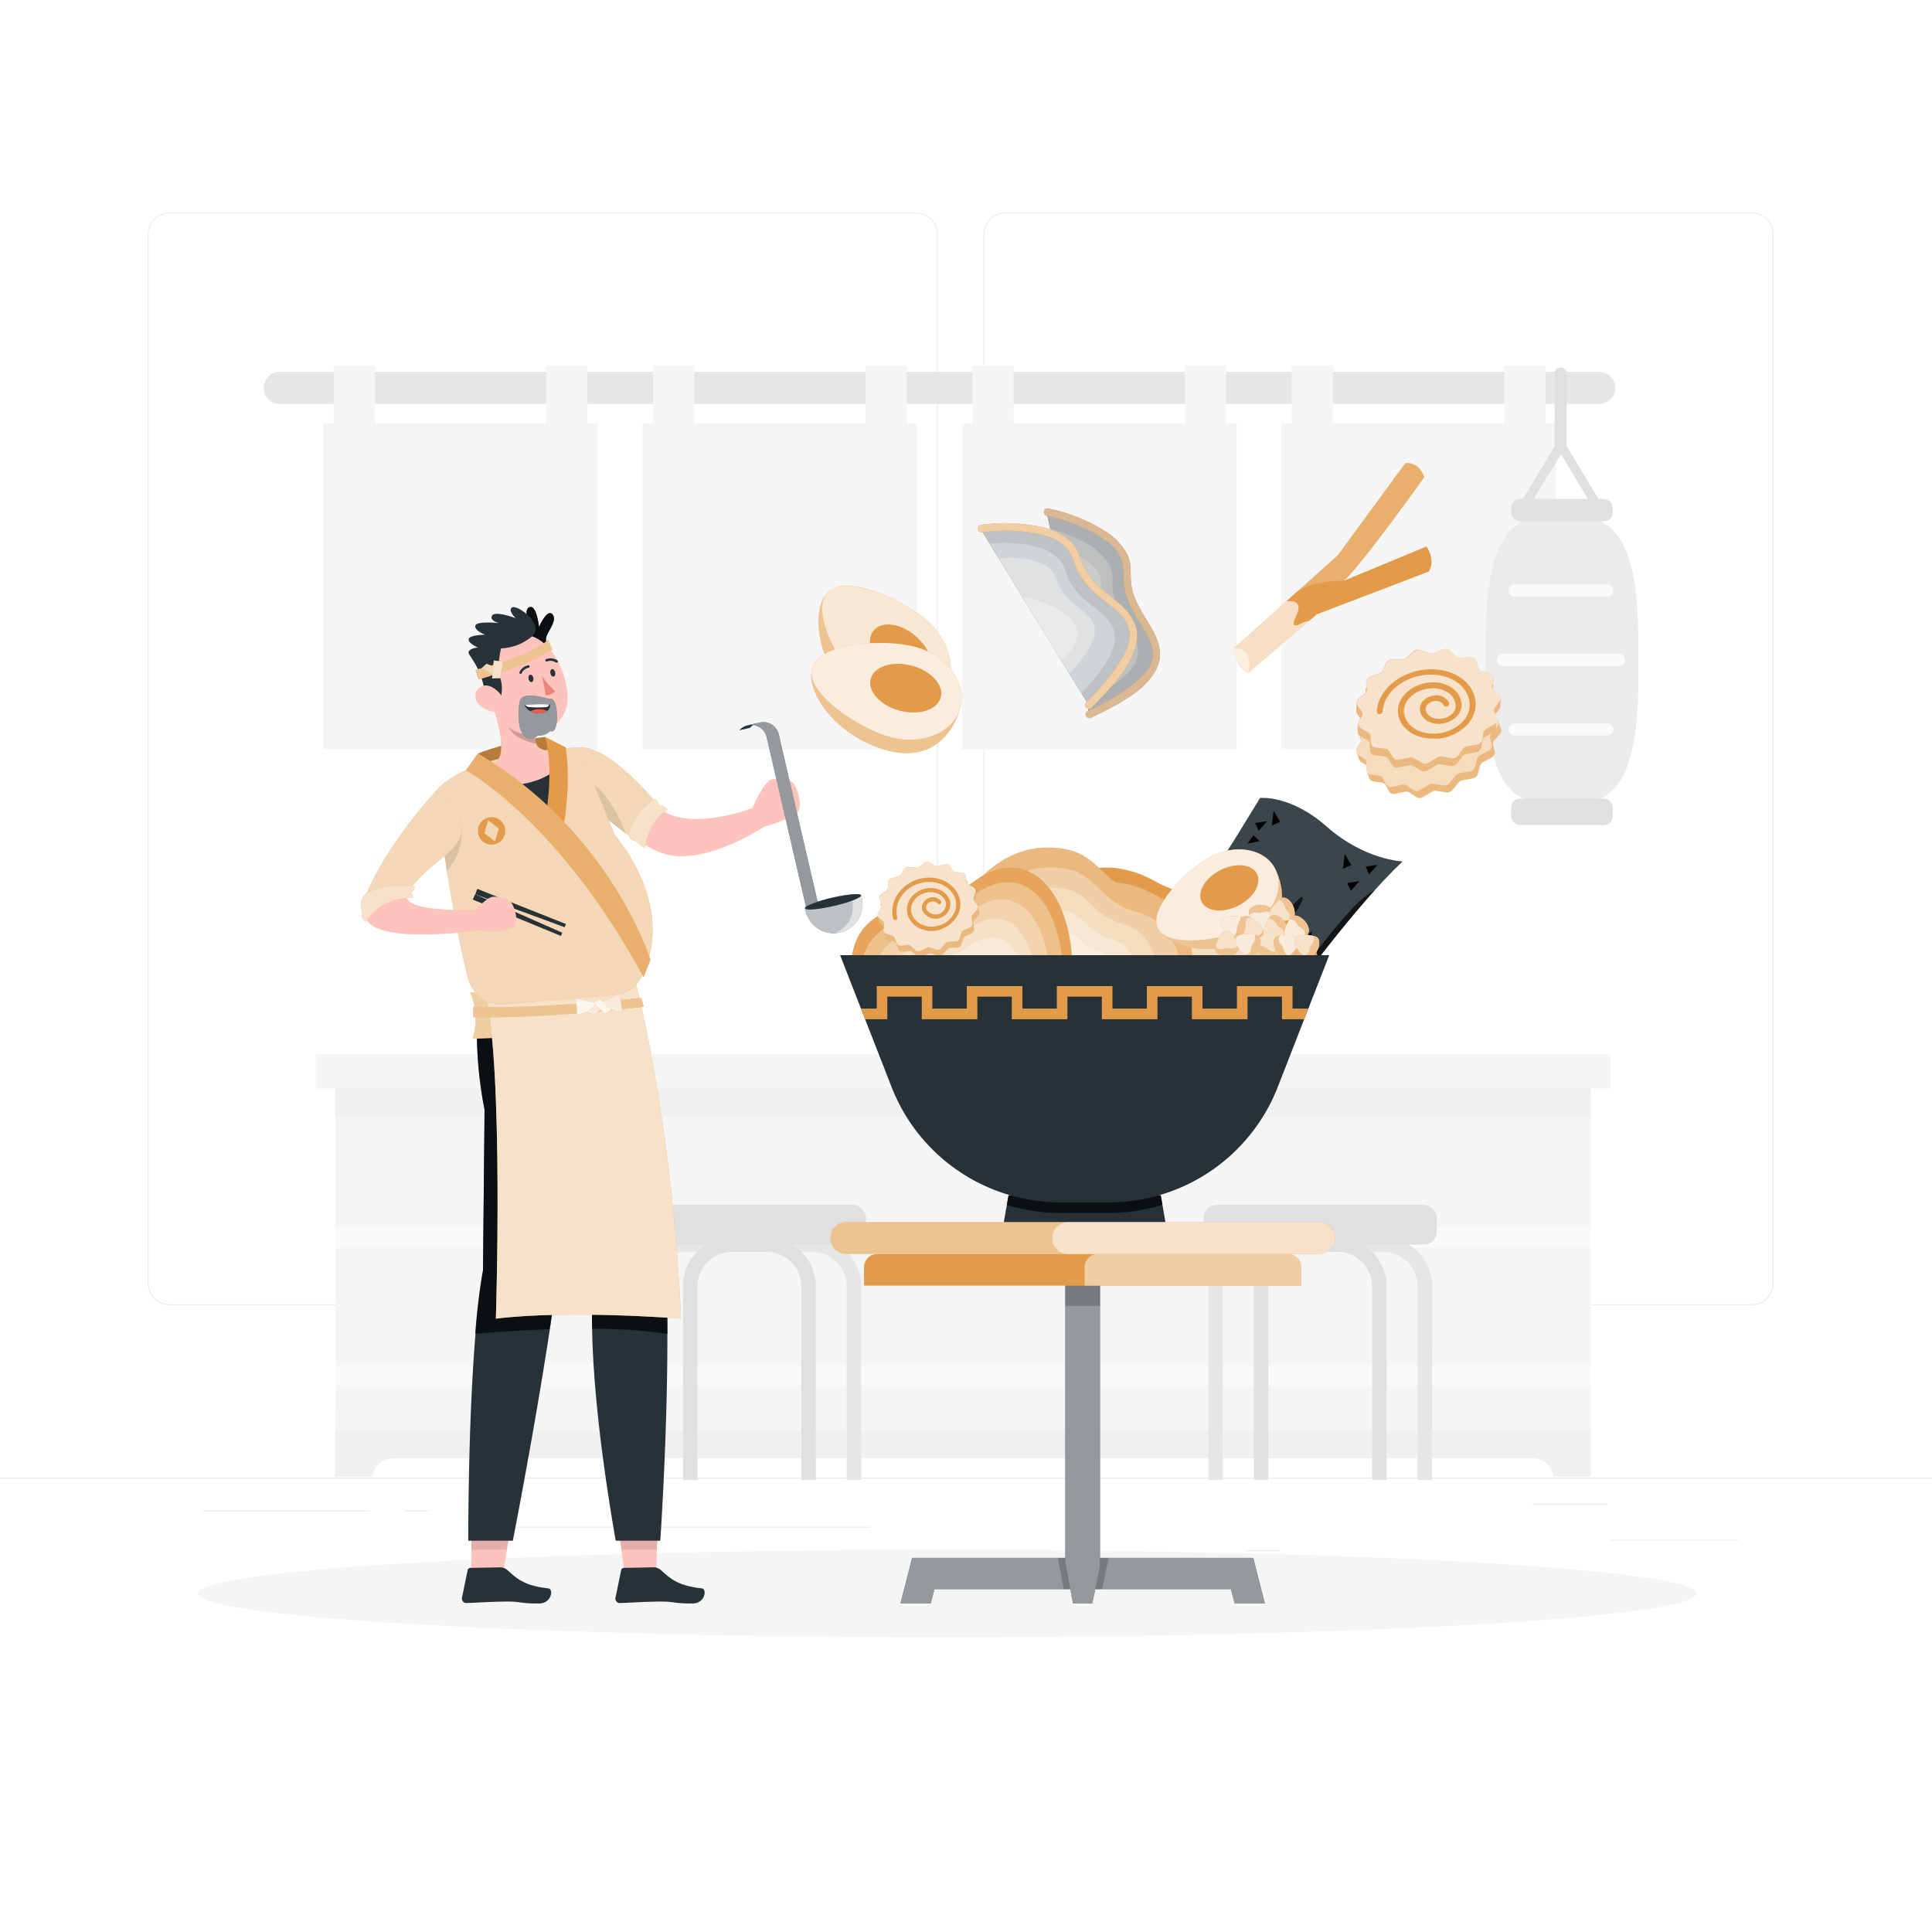 <svg class="animated" id="freepik_stories-ramen" xmlns="http://www.w3.org/2000/svg" viewBox="0 0 500 500" version="1.1" xmlns:xlink="http://www.w3.org/1999/xlink" xmlns:svgjs="http://svgjs.com/svgjs"><style>svg#freepik_stories-ramen:not(.animated) .animable {opacity: 0;}svg#freepik_stories-ramen.animated #freepik--Narutomaki--inject-211 {animation: 1.5s Infinite  linear floating;animation-delay: 0s;}svg#freepik_stories-ramen.animated #freepik--Leek--inject-211 {animation: 1.5s Infinite  linear floating;animation-delay: 0s;}svg#freepik_stories-ramen.animated #freepik--Chashu--inject-211 {animation: 1.5s Infinite  linear floating;animation-delay: 0s;}svg#freepik_stories-ramen.animated #freepik--Egg--inject-211 {animation: 1.5s Infinite  linear floating;animation-delay: 0s;}svg#freepik_stories-ramen.animated #freepik--Ramen--inject-211 {animation: 1.5s Infinite  linear heartbeat;animation-delay: 0s;}svg#freepik_stories-ramen.animated #freepik--Character--inject-211 {animation: 1.5s Infinite  linear wind;animation-delay: 0s;}            @keyframes floating {                0% {                    opacity: 1;                    transform: translateY(0px);                }                50% {                    transform: translateY(-10px);                }                100% {                    opacity: 1;                    transform: translateY(0px);                }            }                    @keyframes heartbeat {                0% {                    transform: scale(1);                }                10% {                    transform: scale(1.1);                }                30% {                    transform: scale(1);                }                40% {                    transform: scale(1);                }                50% {                    transform: scale(1.1);                }                60% {                    transform: scale(1);                }                100% {                    transform: scale(1);                }            }                    @keyframes wind {                0% {                    transform: rotate( 0deg );                }                25% {                    transform: rotate( 1deg );                }                75% {                    transform: rotate( -1deg );                }            }        </style><g id="freepik--background-complete--inject-211" class="animable" style="transform-origin: 250px 228.23px;"><rect x="416.78" y="398.49" width="33.12" height="0.25" style="fill: rgb(235, 235, 235); transform-origin: 433.34px 398.615px;" id="el0f2jlceggfon" class="animable"></rect><rect x="322.53" y="401.21" width="8.69" height="0.25" style="fill: rgb(235, 235, 235); transform-origin: 326.875px 401.335px;" id="eln9fdu2sny5" class="animable"></rect><rect x="396.59" y="389.21" width="19.19" height="0.25" style="fill: rgb(235, 235, 235); transform-origin: 406.185px 389.335px;" id="el9lr4z56n1u" class="animable"></rect><rect x="52.46" y="390.89" width="43.19" height="0.25" style="fill: rgb(235, 235, 235); transform-origin: 74.055px 391.015px;" id="elj4qb7wo2y3l" class="animable"></rect><rect x="104.56" y="390.89" width="6.33" height="0.25" style="fill: rgb(235, 235, 235); transform-origin: 107.725px 391.015px;" id="el0dmsw1gvkouh" class="animable"></rect><rect x="131.47" y="395.11" width="93.68" height="0.25" style="fill: rgb(235, 235, 235); transform-origin: 178.31px 395.235px;" id="elef0485dhidf" class="animable"></rect><path d="M237,337.8H43.92a5.71,5.71,0,0,1-5.71-5.71V60.66A5.71,5.71,0,0,1,43.92,55H237a5.71,5.71,0,0,1,5.71,5.71V332.09A5.71,5.71,0,0,1,237,337.8ZM43.92,55.2a5.47,5.47,0,0,0-5.46,5.46V332.09a5.47,5.47,0,0,0,5.46,5.46H237a5.47,5.47,0,0,0,5.46-5.46V60.66A5.47,5.47,0,0,0,237,55.2Z" style="fill: rgb(235, 235, 235); transform-origin: 140.46px 196.4px;" id="el9z4pkua9z6" class="animable"></path><path d="M453.31,337.8H260.21a5.72,5.72,0,0,1-5.71-5.71V60.66A5.72,5.72,0,0,1,260.21,55h193.1A5.71,5.71,0,0,1,459,60.66V332.09A5.71,5.71,0,0,1,453.31,337.8ZM260.21,55.2a5.47,5.47,0,0,0-5.46,5.46V332.09a5.47,5.47,0,0,0,5.46,5.46h193.1a5.47,5.47,0,0,0,5.46-5.46V60.66a5.47,5.47,0,0,0-5.46-5.46Z" style="fill: rgb(235, 235, 235); transform-origin: 356.75px 196.4px;" id="el882a6nbhi0w" class="animable"></path><rect y="382.4" width="500" height="0.25" style="fill: rgb(235, 235, 235); transform-origin: 250px 382.525px;" id="el2qzyso8y6zt" class="animable"></rect><path d="M413.9,104.53H72.41a4.15,4.15,0,0,1-4.15-4.15h0a4.15,4.15,0,0,1,4.15-4.15H413.9a4.15,4.15,0,0,1,4.15,4.15h0A4.15,4.15,0,0,1,413.9,104.53Z" style="fill: rgb(230, 230, 230); transform-origin: 243.155px 100.38px;" id="eltxednve1ufb" class="animable"></path><polygon points="152.02 109.53 152.02 94.61 141.36 94.61 141.36 109.53 97.02 109.53 97.02 94.61 86.36 94.61 86.36 109.53 83.61 109.53 83.61 193.97 154.76 193.97 154.76 109.53 152.02 109.53" style="fill: rgb(245, 245, 245); transform-origin: 119.185px 144.29px;" id="elyk5xo56bpdo" class="animable"></polygon><polygon points="234.66 109.53 234.66 94.61 224 94.61 224 109.53 179.66 109.53 179.66 94.61 169 94.61 169 109.53 166.26 109.53 166.26 193.97 237.41 193.97 237.41 109.53 234.66 109.53" style="fill: rgb(245, 245, 245); transform-origin: 201.835px 144.29px;" id="elq0f0wowl5re" class="animable"></polygon><polygon points="317.31 109.53 317.31 94.61 306.64 94.61 306.64 109.53 262.31 109.53 262.31 94.61 251.64 94.61 251.64 109.53 248.9 109.53 248.9 193.97 320.05 193.97 320.05 109.53 317.31 109.53" style="fill: rgb(245, 245, 245); transform-origin: 284.475px 144.29px;" id="ely8ex04toqj" class="animable"></polygon><polygon points="399.95 109.53 399.95 94.61 389.28 94.61 389.28 109.53 344.95 109.53 344.95 94.61 334.28 94.61 334.28 109.53 331.54 109.53 331.54 193.97 402.69 193.97 402.69 109.53 399.95 109.53" style="fill: rgb(245, 245, 245); transform-origin: 367.115px 144.29px;" id="ell1tuwx1b0k8" class="animable"></polygon><path d="M414.48,130.43l-9-14.91a1.27,1.27,0,0,0,0-.28V96.7a1.58,1.58,0,0,0-3.16,0v18.54a2.4,2.4,0,0,0,0,.28l-8.95,14.91a1.18,1.18,0,0,0,2,1.2L404,117.54l8.46,14.09A1.18,1.18,0,0,0,414.48,130.43Z" style="fill: rgb(224, 224, 224); transform-origin: 403.938px 113.617px;" id="el6t5lf26hgsc" class="animable"></path><path d="M424,175.66c0,30.78-8.85,32.68-19.76,32.68s-19.76-1.9-19.76-32.68v-9.73c0-30.78,8.85-32.68,19.76-32.68S424,135.15,424,165.93Z" style="fill: rgb(235, 235, 235); transform-origin: 404.24px 170.795px;" id="elc78kmxasmb5" class="animable"></path><rect x="391.09" y="129.12" width="26.29" height="5.78" rx="2.27" style="fill: rgb(224, 224, 224); transform-origin: 404.235px 132.01px;" id="el4ldfm88aqve" class="animable"></rect><rect x="391.09" y="206.68" width="26.29" height="6.84" rx="2.27" style="fill: rgb(224, 224, 224); transform-origin: 404.235px 210.1px;" id="elpmcba5ncaw8" class="animable"></rect><path d="M388.86,172.37H419.1a1.58,1.58,0,0,0,0-3.15H388.86a1.58,1.58,0,0,0,0,3.15Z" style="fill: rgb(250, 250, 250); transform-origin: 403.98px 170.795px;" id="el01ivy2mfebms" class="animable"></path><path d="M392,154.43h23.92a1.58,1.58,0,0,0,0-3.16H392a1.58,1.58,0,0,0,0,3.16Z" style="fill: rgb(250, 250, 250); transform-origin: 403.96px 152.85px;" id="elqsdcgct2y88" class="animable"></path><path d="M392,190.32h23.92a1.58,1.58,0,0,0,0-3.16H392a1.58,1.58,0,0,0,0,3.16Z" style="fill: rgb(250, 250, 250); transform-origin: 403.96px 188.74px;" id="elrgecv9c8ble" class="animable"></path><path d="M86.78,365.57v16.58H96.4a5.4,5.4,0,0,1,5.36-4.76H396.69a5.41,5.41,0,0,1,5.37,4.76h9.62V365.57Z" style="fill: rgb(240, 240, 240); transform-origin: 249.23px 373.86px;" id="el27w7vgzwb7p" class="animable"></path><rect x="86.78" y="281.72" width="324.9" height="88.67" style="fill: rgb(245, 245, 245); transform-origin: 249.23px 326.055px;" id="elx1fi95prwxb" class="animable"></rect><rect x="81.71" y="272.89" width="335.03" height="8.83" style="fill: rgb(245, 245, 245); transform-origin: 249.225px 277.305px;" id="el8tievxnjw0f" class="animable"></rect><rect x="86.78" y="281.72" width="324.9" height="7.26" style="fill: rgb(240, 240, 240); transform-origin: 249.23px 285.35px;" id="el2k5u9rhbr0e" class="animable"></rect><rect x="86.78" y="317.53" width="324.9" height="5.36" style="fill: rgb(250, 250, 250); transform-origin: 249.23px 320.21px;" id="el1q4kmzfuq0z" class="animable"></rect><rect x="86.78" y="353.34" width="324.9" height="5.36" style="fill: rgb(250, 250, 250); transform-origin: 249.23px 356.02px;" id="elmqzlot6zhwt" class="animable"></rect><path d="M222.88,383h-3.74v-50.1a8.91,8.91,0,0,0-8.9-8.9H177.63a8.91,8.91,0,0,0-8.9,8.9V383H165v-50.1a12.64,12.64,0,0,1,12.63-12.63h32.61a12.65,12.65,0,0,1,12.64,12.63Z" style="fill: rgb(230, 230, 230); transform-origin: 193.94px 351.635px;" id="eloo9c72fc1gd" class="animable"></path><path d="M211.12,383h-3.74v-50.1a8.91,8.91,0,0,0-8.9-8.9H189.4a8.91,8.91,0,0,0-8.9,8.9V383h-3.74v-50.1a12.65,12.65,0,0,1,12.64-12.63h9.08a12.65,12.65,0,0,1,12.64,12.63Z" style="fill: rgb(224, 224, 224); transform-origin: 193.94px 351.635px;" id="elknirjqngzxp" class="animable"></path><rect x="163.76" y="311.8" width="60.37" height="10.29" rx="3.34" style="fill: rgb(224, 224, 224); transform-origin: 193.945px 316.945px;" id="elurs69ajaqnq" class="animable"></rect><path d="M370.6,383h-3.73v-50.1A8.91,8.91,0,0,0,358,324H325.36a8.91,8.91,0,0,0-8.9,8.9V383h-3.74v-50.1a12.65,12.65,0,0,1,12.64-12.63H358a12.64,12.64,0,0,1,12.63,12.63Z" style="fill: rgb(230, 230, 230); transform-origin: 341.675px 351.635px;" id="elpw68ddjxlac" class="animable"></path><path d="M358.84,383h-3.73v-50.1a8.91,8.91,0,0,0-8.9-8.9h-9.09a8.91,8.91,0,0,0-8.9,8.9V383h-3.73v-50.1a12.64,12.64,0,0,1,12.63-12.63h9.09a12.64,12.64,0,0,1,12.63,12.63Z" style="fill: rgb(224, 224, 224); transform-origin: 341.665px 351.635px;" id="elrvevuhafa2" class="animable"></path><rect x="311.48" y="311.8" width="60.37" height="10.29" rx="3.34" style="fill: rgb(224, 224, 224); transform-origin: 341.665px 316.945px;" id="eleptb9fvrsm" class="animable"></rect></g><g id="freepik--Shadow--inject-211" class="animable" style="transform-origin: 245.18px 412.39px;"><ellipse id="freepik--path--inject-211" cx="245.18" cy="412.39" rx="193.89" ry="11.32" style="fill: rgb(245, 245, 245); transform-origin: 245.18px 412.39px;" class="animable"></ellipse></g><g id="freepik--Narutomaki--inject-211" class="animable" style="transform-origin: 369.741px 187.224px;"><path d="M386.51,181.49a1.33,1.33,0,0,0-.84-.78l-1.76-.59a1.39,1.39,0,0,1-.4-.21l-.08-.38a1.22,1.22,0,0,0-.49-.77l-.23-1.16a1.39,1.39,0,0,0-1.49-1.06l-2.33.11a1.48,1.48,0,0,1-1.19-.46l-1.23-1.36a1.59,1.59,0,0,0-1.76-.35l-2.48,1a1.71,1.71,0,0,1-1.22,0l-2.13-.82a1.74,1.74,0,0,0-1.73.31l-2,1.71a1.87,1.87,0,0,1-1.13.42l-2.64,0a1.75,1.75,0,0,0-1.51.89l-1.07,2a1.68,1.68,0,0,1-.94.79l-2.51.89a1.58,1.58,0,0,0-1.1,1.41l0,1.83a1.47,1.47,0,0,1-.59,1.14l-1.84,1.44a1.39,1.39,0,0,0-.43,1.78l.59,1a1.23,1.23,0,0,0,.13.9l.2.34a1.54,1.54,0,0,1-.17.42l-.94,1.61a1.28,1.28,0,0,0-.12,1.15l.72,1.91a1.26,1.26,0,0,0,.54.65l1.3.78-.06.91a1.24,1.24,0,0,0,.16.72c.14.23.59,1.69.7,1.89a1.38,1.38,0,0,0,1.07.7l2.07.27a1.37,1.37,0,0,1,1.09.73l.74,1.48a1.48,1.48,0,0,0,1.68.7l2.47-.53a1.6,1.6,0,0,1,1.24.21l1.7,1.14a1.66,1.66,0,0,0,1.77,0l2.33-1.38a1.75,1.75,0,0,1,1.18-.22l2.46.41a1.75,1.75,0,0,0,1.64-.61l1.58-1.92a1.72,1.72,0,0,1,1-.61l2.66-.48a1.69,1.69,0,0,0,1.34-1.17l.54-2a1.54,1.54,0,0,1,.79-1l2.22-1.22a1.5,1.5,0,0,0,.81-1.63l-.41-1.61a1.37,1.37,0,0,1,.34-1.26l1.39-1.56a1.42,1.42,0,0,0,.33-1.31c-.06-.19-.65-1.52-.69-1.77a1.27,1.27,0,0,0-.35-.69l-.65-.64.47-1.44a1.32,1.32,0,0,0,0-.9C387.07,183.05,386.61,181.75,386.51,181.49Z" style="fill: rgb(227, 155, 73); transform-origin: 369.755px 190.429px;" id="el41mymegwnj3" class="animable"></path><g id="els1ddrm9fha"><path d="M386.51,181.49a1.33,1.33,0,0,0-.84-.78l-1.76-.59a1.39,1.39,0,0,1-.4-.21l-.08-.38a1.22,1.22,0,0,0-.49-.77l-.23-1.16a1.39,1.39,0,0,0-1.49-1.06l-2.33.11a1.48,1.48,0,0,1-1.19-.46l-1.23-1.36a1.59,1.59,0,0,0-1.76-.35l-2.48,1a1.71,1.71,0,0,1-1.22,0l-2.13-.82a1.74,1.74,0,0,0-1.73.31l-2,1.71a1.87,1.87,0,0,1-1.13.42l-2.64,0a1.75,1.75,0,0,0-1.51.89l-1.07,2a1.68,1.68,0,0,1-.94.79l-2.51.89a1.58,1.58,0,0,0-1.1,1.41l0,1.83a1.47,1.47,0,0,1-.59,1.14l-1.84,1.44a1.39,1.39,0,0,0-.43,1.78l.59,1a1.23,1.23,0,0,0,.13.9l.2.34a1.54,1.54,0,0,1-.17.42l-.94,1.61a1.28,1.28,0,0,0-.12,1.15l.72,1.91a1.26,1.26,0,0,0,.54.65l1.3.78-.06.91a1.24,1.24,0,0,0,.16.72c.14.23.59,1.69.7,1.89a1.38,1.38,0,0,0,1.07.7l2.07.27a1.37,1.37,0,0,1,1.09.73l.74,1.48a1.48,1.48,0,0,0,1.68.7l2.47-.53a1.6,1.6,0,0,1,1.24.21l1.7,1.14a1.66,1.66,0,0,0,1.77,0l2.33-1.38a1.75,1.75,0,0,1,1.18-.22l2.46.41a1.75,1.75,0,0,0,1.64-.61l1.58-1.92a1.72,1.72,0,0,1,1-.61l2.66-.48a1.69,1.69,0,0,0,1.34-1.17l.54-2a1.54,1.54,0,0,1,.79-1l2.22-1.22a1.5,1.5,0,0,0,.81-1.63l-.41-1.61a1.37,1.37,0,0,1,.34-1.26l1.39-1.56a1.42,1.42,0,0,0,.33-1.31c-.06-.19-.65-1.52-.69-1.77a1.27,1.27,0,0,0-.35-.69l-.65-.64.47-1.44a1.32,1.32,0,0,0,0-.9C387.07,183.05,386.61,181.75,386.51,181.49Z" style="fill: rgb(255, 255, 255); opacity: 0.3; transform-origin: 369.755px 190.429px;" class="animable"></path></g><g id="el9sf9ved0v4s"><path d="M365.14,176.68l2-1.71a1.74,1.74,0,0,1,1.73-.31l2.13.82a1.71,1.71,0,0,0,1.22,0l2.48-1a1.59,1.59,0,0,1,1.76.35l1.23,1.36a1.48,1.48,0,0,0,1.19.46l2.33-.11a1.39,1.39,0,0,1,1.49,1.06l.3,1.54a1.31,1.31,0,0,0,.9,1l1.76.59a1.28,1.28,0,0,1,.85,1.63l-.52,1.6a1.27,1.27,0,0,0,.3,1.3l1.12,1.11a1.32,1.32,0,0,1,0,1.84L386,189.75a1.38,1.38,0,0,0-.34,1.26l.41,1.61a1.49,1.49,0,0,1-.81,1.63l-2.22,1.22a1.57,1.57,0,0,0-.79,1l-.54,2a1.69,1.69,0,0,1-1.34,1.16l-2.66.48a1.77,1.77,0,0,0-1,.61l-1.58,1.92a1.78,1.78,0,0,1-1.64.62l-2.46-.42a1.7,1.7,0,0,0-1.18.23l-2.33,1.37a1.66,1.66,0,0,1-1.77,0l-1.7-1.14a1.6,1.6,0,0,0-1.24-.21l-2.47.54a1.5,1.5,0,0,1-1.68-.71l-.74-1.48a1.37,1.37,0,0,0-1.09-.73l-2.07-.27a1.31,1.31,0,0,1-1.21-1.38l.11-1.57a1.28,1.28,0,0,0-.62-1.18l-1.45-.87a1.27,1.27,0,0,1-.42-1.78l.94-1.61a1.3,1.3,0,0,0,0-1.32l-.79-1.36a1.39,1.39,0,0,1,.43-1.78l1.84-1.44a1.47,1.47,0,0,0,.59-1.14l0-1.83a1.58,1.58,0,0,1,1.1-1.41l2.51-.89a1.68,1.68,0,0,0,.94-.79l1.07-2a1.75,1.75,0,0,1,1.51-.89l2.64,0A1.87,1.87,0,0,0,365.14,176.68Z" style="fill: rgb(255, 255, 255); opacity: 0.5; transform-origin: 369.376px 189.524px;" class="animable"></path></g><path d="M374,196.55c-4.83,1.8-10,.46-11.79-3.22-1.59-3.23.51-7.43,4.68-9.37a9.86,9.86,0,0,1,6.15-.79,6,6,0,0,1,4.3,3.12c1.06,2.13-.32,4.9-3.06,6.18s-5.82.57-6.87-1.56a2.78,2.78,0,0,1,.09-2.52,4.47,4.47,0,0,1,2.11-1.95,4.05,4.05,0,0,1,4.41.41.69.69,0,0,1-.28,1.12h0a.84.84,0,0,1-.89-.12,2.47,2.47,0,0,0-2.64-.18,2.81,2.81,0,0,0-1.32,1.22,1.49,1.49,0,0,0-.06,1.36c.71,1.45,2.89,1.89,4.85,1s3-2.83,2.25-4.28a4.7,4.7,0,0,0-3.37-2.41,8.06,8.06,0,0,0-5.06.65c-3.39,1.58-5.13,4.93-3.87,7.48,1.6,3.24,6.4,4.25,10.71,2.25a9.93,9.93,0,0,0,4.69-4.33,5.7,5.7,0,0,0,.21-5.18c-2.12-4.31-8.5-5.66-14.2-3-5.45,2.54-8.35,7.82-6.75,12a.73.73,0,0,1-.42.9h0a.76.76,0,0,1-1-.34c-1.86-4.89,1.4-11,7.6-13.84,6.49-3,13.77-1.41,16.23,3.58a6.93,6.93,0,0,1-.24,6.33,11.51,11.51,0,0,1-5.48,5.07C374.66,196.3,374.35,196.43,374,196.55Z" style="fill: rgb(227, 155, 73); transform-origin: 368.85px 188.489px;" id="elegxvup8w9fk" class="animable"></path><path d="M388.39,180.75a1.22,1.22,0,0,0-.44-1l-1.35-1.15a1.23,1.23,0,0,1-.28-.33l.09-.4a1.26,1.26,0,0,0-.14-.9l.26-1.19a1.28,1.28,0,0,0-.92-1.51l-2.15-.66a1.34,1.34,0,0,1-.89-.84L382,171a1.42,1.42,0,0,0-1.45-.91l-2.63.12a1.52,1.52,0,0,1-1.11-.38l-1.59-1.5a1.64,1.64,0,0,0-1.69-.26l-2.5,1a1.71,1.71,0,0,1-1.18,0l-2.39-.84a1.76,1.76,0,0,0-1.72.37L364,170.23a1.85,1.85,0,0,1-1.17.45l-2.62,0a1.75,1.75,0,0,0-1.56,1l-.76,1.76a1.71,1.71,0,0,1-1,.89l-2.23.79a1.55,1.55,0,0,0-1.1,1.56l.12,1.18a1.4,1.4,0,0,0-.25.92l.05.39a1.52,1.52,0,0,1-.32.35l-1.49,1.23a1.51,1.51,0,0,0-.57,1.08c0,.27-.1,1.7-.12,2.07a1.24,1.24,0,0,0,.23.81l.86,1.18-.42.85a1.28,1.28,0,0,0-.14.75c0,.26-.15,1.82-.13,2.05a1.25,1.25,0,0,0,.68,1l1.77.95a1.25,1.25,0,0,1,.68,1.06l.08,1.67a1.33,1.33,0,0,0,1.23,1.23l2.45.3a1.41,1.41,0,0,1,1,.61l1.07,1.66a1.51,1.51,0,0,0,1.6.58l2.64-.56a1.68,1.68,0,0,1,1.17.17l2,1.22a1.75,1.75,0,0,0,1.73-.05l2.19-1.34a1.79,1.79,0,0,1,1.19-.24l2.58.41a1.78,1.78,0,0,0,1.68-.68l1.27-1.72a1.78,1.78,0,0,1,1.11-.68l2.49-.44a1.65,1.65,0,0,0,1.37-1.3l.28-1.68a1.59,1.59,0,0,1,.81-1.11l1.88-1a1.58,1.58,0,0,0,.82-1.15c0-.21,0-1.68.09-1.94a1.2,1.2,0,0,0,0-.77l-.33-.84,1-1.23a1.4,1.4,0,0,0,.33-.88C388.28,182.44,388.38,181,388.39,180.75Z" style="fill: rgb(227, 155, 73); transform-origin: 369.684px 183.789px;" id="elvwx45rddxn" class="animable"></path><g id="elwuwbrelzma"><path d="M388.39,180.75a1.22,1.22,0,0,0-.44-1l-1.35-1.15a1.23,1.23,0,0,1-.28-.33l.09-.4a1.26,1.26,0,0,0-.14-.9l.26-1.19a1.28,1.28,0,0,0-.92-1.51l-2.15-.66a1.34,1.34,0,0,1-.89-.84L382,171a1.42,1.42,0,0,0-1.45-.91l-2.63.12a1.52,1.52,0,0,1-1.11-.38l-1.59-1.5a1.64,1.64,0,0,0-1.69-.26l-2.5,1a1.71,1.71,0,0,1-1.18,0l-2.39-.84a1.76,1.76,0,0,0-1.72.37L364,170.23a1.85,1.85,0,0,1-1.17.45l-2.62,0a1.75,1.75,0,0,0-1.56,1l-.76,1.76a1.71,1.71,0,0,1-1,.89l-2.23.79a1.55,1.55,0,0,0-1.1,1.56l.12,1.18a1.4,1.4,0,0,0-.25.92l.05.39a1.52,1.52,0,0,1-.32.35l-1.49,1.23a1.51,1.51,0,0,0-.57,1.08c0,.27-.1,1.7-.12,2.07a1.24,1.24,0,0,0,.23.81l.86,1.18-.42.85a1.28,1.28,0,0,0-.14.75c0,.26-.15,1.82-.13,2.05a1.25,1.25,0,0,0,.68,1l1.77.95a1.25,1.25,0,0,1,.68,1.06l.08,1.67a1.33,1.33,0,0,0,1.23,1.23l2.45.3a1.41,1.41,0,0,1,1,.61l1.07,1.66a1.51,1.51,0,0,0,1.6.58l2.64-.56a1.68,1.68,0,0,1,1.17.17l2,1.22a1.75,1.75,0,0,0,1.73-.05l2.19-1.34a1.79,1.79,0,0,1,1.19-.24l2.58.41a1.78,1.78,0,0,0,1.68-.68l1.27-1.72a1.78,1.78,0,0,1,1.11-.68l2.49-.44a1.65,1.65,0,0,0,1.37-1.3l.28-1.68a1.59,1.59,0,0,1,.81-1.11l1.88-1a1.58,1.58,0,0,0,.82-1.15c0-.21,0-1.68.09-1.94a1.2,1.2,0,0,0,0-.77l-.33-.84,1-1.23a1.4,1.4,0,0,0,.33-.88C388.28,182.44,388.38,181,388.39,180.75Z" style="fill: rgb(255, 255, 255); opacity: 0.3; transform-origin: 369.684px 183.789px;" class="animable"></path></g><g id="el2tycnjip1jl"><path d="M371.05,169.08l2.5-1a1.64,1.64,0,0,1,1.69.26l1.59,1.5a1.52,1.52,0,0,0,1.11.38l2.63-.12A1.42,1.42,0,0,1,382,171l.55,1.72a1.33,1.33,0,0,0,.9.84l2.14.66a1.28,1.28,0,0,1,.92,1.51l-.35,1.58a1.26,1.26,0,0,0,.42,1.24l1.35,1.15a1.29,1.29,0,0,1,.11,1.85L387,183a1.37,1.37,0,0,0-.24,1.35l.56,1.44a1.45,1.45,0,0,1-.75,1.76l-1.88,1.05a1.57,1.57,0,0,0-.81,1.1l-.28,1.69a1.64,1.64,0,0,1-1.37,1.3l-2.49.44a1.76,1.76,0,0,0-1.11.67l-1.27,1.73a1.77,1.77,0,0,1-1.67.68l-2.59-.41a1.74,1.74,0,0,0-1.19.24l-2.19,1.33a1.69,1.69,0,0,1-1.72.05l-2.05-1.21a1.59,1.59,0,0,0-1.16-.17l-2.65.56a1.49,1.49,0,0,1-1.59-.59l-1.08-1.66a1.45,1.45,0,0,0-1-.61l-2.45-.3a1.32,1.32,0,0,1-1.23-1.22l-.07-1.68a1.28,1.28,0,0,0-.69-1.06l-1.76-.94a1.26,1.26,0,0,1-.54-1.73l.73-1.48a1.29,1.29,0,0,0-.09-1.34l-1-1.31a1.35,1.35,0,0,1,.33-1.86l1.49-1.23a1.45,1.45,0,0,0,.56-1.26l-.16-1.58a1.55,1.55,0,0,1,1.1-1.56l2.23-.79a1.71,1.71,0,0,0,1-.89l.76-1.76a1.75,1.75,0,0,1,1.56-1l2.62,0a1.85,1.85,0,0,0,1.17-.45l1.77-1.59a1.76,1.76,0,0,1,1.72-.37l2.39.84A1.71,1.71,0,0,0,371.05,169.08Z" style="fill: rgb(255, 255, 255); opacity: 0.6; transform-origin: 369.757px 182.792px;" class="animable"></path></g><path d="M371.12,191.14c-5.08.15-9.18-2.84-9.34-7-.14-3.63,3.43-7,8-7.48a8.85,8.85,0,0,1,5.86,1.27,5.52,5.52,0,0,1,2.63,4.42c.09,2.4-2.26,4.61-5.23,4.94s-5.48-1.37-5.58-3.77a3.14,3.14,0,0,1,1.09-2.39A4.74,4.74,0,0,1,371.2,180a3.61,3.61,0,0,1,3.82,1.85.77.77,0,0,1-.7,1h0a.75.75,0,0,1-.76-.41,2.18,2.18,0,0,0-2.3-1,2.88,2.88,0,0,0-1.68.74,1.65,1.65,0,0,0-.6,1.29c.06,1.63,1.84,2.77,4,2.54s3.81-1.75,3.75-3.38a4.33,4.33,0,0,0-2.07-3.44,7.33,7.33,0,0,0-4.83-1c-3.68.4-6.59,3.06-6.48,5.92.14,3.65,4.07,6.2,8.75,5.7a10.51,10.51,0,0,0,6-2.63,6.42,6.42,0,0,0,2.26-4.92c-.19-4.85-5.39-8.25-11.6-7.57-5.93.64-10.66,4.78-10.9,9.38a.81.81,0,0,1-.74.72h0a.67.67,0,0,1-.8-.66c.27-5.32,5.65-10.1,12.39-10.83,7.06-.77,13,3.18,13.19,8.8a7.81,7.81,0,0,1-2.75,6,12.19,12.19,0,0,1-7,3.09C371.79,191.11,371.45,191.14,371.12,191.14Z" style="fill: rgb(227, 155, 73); transform-origin: 369.11px 182.197px;" id="elmqgqn8lxtc" class="animable"></path></g><g id="freepik--Leek--inject-211" class="animable" style="transform-origin: 344.951px 146.993px;"><path d="M319.44,167.71l26.76-24,17.49-23.83s3.34-.71,4.93,3.58c0,0-15.53,21.89-20.82,26.87l21.35-8.85s2.48,3.34.62,6.42l-29,11.09-17.7,15.14S319.55,172.86,319.44,167.71Z" style="fill: rgb(227, 155, 73); transform-origin: 344.951px 146.983px;" id="elh8gcp3pfjc6" class="animable"></path><g id="el1ebxc2mmnyn"><path d="M319.44,167.71l26.76-24,17.49-23.83s3.34-.71,4.93,3.58c0,0-15.53,21.89-20.82,26.87l21.35-8.85s2.48,3.34.62,6.42l-29,11.09-17.7,15.14S319.55,172.86,319.44,167.71Z" style="fill: rgb(255, 255, 255); opacity: 0.2; transform-origin: 344.951px 146.983px;" class="animable"></path></g><g id="elaqi0t3irrv9"><path d="M335,153.75l-15.55,14c.11,5.15,3.64,6.4,3.64,6.4L339.57,160Z" style="fill: rgb(255, 255, 255); opacity: 0.6; transform-origin: 329.51px 163.95px;" class="animable"></path></g><path d="M369.15,141.46l-21.35,8.85s-8.65-.29-12.72,3.36h0l-2.15,1.93c1.2-.1,2.37,0,2.85.71,1.14,1.65-1.5,4.24-.89,5.33.47.84,2.14-.86,3.85-.93l2-1.74,29-11.09C371.63,144.8,369.15,141.46,369.15,141.46Z" style="fill: rgb(227, 155, 73); transform-origin: 351.69px 151.666px;" id="elbgmnd896oxc" class="animable"></path><g id="elc2l2i2ffx7n"><path d="M323.08,174.11c1.58-6.64-3.64-6.4-3.64-6.4C319.55,172.86,323.08,174.11,323.08,174.11Z" style="fill: rgb(255, 255, 255); opacity: 0.5; transform-origin: 321.409px 170.909px;" class="animable"></path></g></g><g id="freepik--Chashu--inject-211" class="animable" style="transform-origin: 276.651px 158.71px;"><path d="M270.86,132.49s21.88,4.43,20.92,15.95c-1.27,15.15,23.23,20.35-9.87,36.47Z" style="fill: rgb(38, 50, 56); transform-origin: 285.091px 158.7px;" id="ely0q6lzep03b" class="animable"></path><g id="el9vua4bkc87q"><path d="M270.86,132.49s21.88,4.43,20.92,15.95c-1.27,15.15,23.23,20.35-9.87,36.47Z" style="fill: rgb(255, 255, 255); opacity: 0.7; transform-origin: 285.091px 158.7px;" class="animable"></path></g><g id="eld6nz7rwksx6"><path d="M271.78,136.85l9.38,44.53c26.16-13.41,5.66-18.08,6.75-31.08C288.57,142.35,276.82,138.24,271.78,136.85Z" style="fill: rgb(255, 255, 255); opacity: 0.3; transform-origin: 283.153px 159.115px;" class="animable"></path></g><g id="el2dax3kgp07z"><path d="M272.7,141.25l7.24,34.31c20-10.32,4.25-13.93,5.09-24C285.54,145.53,276.68,142.36,272.7,141.25Z" style="fill: rgb(255, 255, 255); opacity: 0.3; transform-origin: 281.416px 158.405px;" class="animable"></path></g><g id="elmukqdayipt8"><path d="M279.12,171.71c2.75-1.1,6.46-3.25,6.5-6.94.06-4.58-6.24-9.42-10.53-12.19Z" style="fill: rgb(255, 255, 255); opacity: 0.3; transform-origin: 280.355px 162.145px;" class="animable"></path></g><path d="M270.64,133.42a46.46,46.46,0,0,1,11.19,3.85c2.78,1.39,5.63,3.16,7.45,5.75s1.31,4.95,1.56,7.81c.33,3.75,2.13,7,4.05,10.2,1.7,2.8,4.09,6.05,3.34,9.52-.55,2.56-2.6,4.58-4.55,6.19a62.11,62.11,0,0,1-12.28,7.37c-1.09.54-.07,2.14,1,1.6,5.84-2.88,13.85-6.48,16.93-12.7,1.7-3.45.65-6.89-1.11-10.07-2.09-3.78-4.9-7.3-5.46-11.72-.34-2.69.22-5.12-1-7.68a15.91,15.91,0,0,0-5.89-6.13,43.29,43.29,0,0,0-14.81-5.84,1,1,0,0,0-.43,1.85Z" style="fill: rgb(227, 155, 73); transform-origin: 285.171px 158.695px;" id="eljj89z3r6pr" class="animable"></path><path d="M270.64,133.42a46.46,46.46,0,0,1,11.19,3.85c2.78,1.39,5.63,3.16,7.45,5.75s1.31,4.95,1.56,7.81c.33,3.75,2.13,7,4.05,10.2,1.7,2.8,4.09,6.05,3.34,9.52-.55,2.56-2.6,4.58-4.55,6.19a62.11,62.11,0,0,1-12.28,7.37c-1.09.54-.07,2.14,1,1.6,5.84-2.88,13.85-6.48,16.93-12.7,1.7-3.45.65-6.89-1.11-10.07-2.09-3.78-4.9-7.3-5.46-11.72-.34-2.69.22-5.12-1-7.68a15.91,15.91,0,0,0-5.89-6.13,43.29,43.29,0,0,0-14.81-5.84,1,1,0,0,0-.43,1.85Z" style="fill: rgb(227, 155, 73); transform-origin: 285.171px 158.695px;" id="elj7ywlhfwlmg" class="animable"></path><g id="el6krp4kzxy6y"><g style="opacity: 0.5; transform-origin: 285.171px 158.695px;" class="animable"><path d="M270.64,133.42a46.46,46.46,0,0,1,11.19,3.85c2.78,1.39,5.63,3.16,7.45,5.75s1.31,4.95,1.56,7.81c.33,3.75,2.13,7,4.05,10.2,1.7,2.8,4.09,6.05,3.34,9.52-.55,2.56-2.6,4.58-4.55,6.19a62.11,62.11,0,0,1-12.28,7.37c-1.09.54-.07,2.14,1,1.6,5.84-2.88,13.85-6.48,16.93-12.7,1.7-3.45.65-6.89-1.11-10.07-2.09-3.78-4.9-7.3-5.46-11.72-.34-2.69.22-5.12-1-7.68a15.91,15.91,0,0,0-5.89-6.13,43.29,43.29,0,0,0-14.81-5.84,1,1,0,0,0-.43,1.85Z" style="fill: rgb(255, 255, 255); transform-origin: 285.171px 158.695px;" id="elrjr2cn21q0r" class="animable"></path></g></g><g id="el50esvg03mdf"><path d="M299.35,173c1.7-3.45.65-6.89-1.11-10.07-2.09-3.78-4.9-7.3-5.46-11.72-.34-2.69.22-5.12-1-7.68a15.91,15.91,0,0,0-5.89-6.13,43.29,43.29,0,0,0-14.81-5.84,1,1,0,0,0-.43,1.85l.43.09,5.51,26.12,2.54,12.08h0L281.71,184l-.31.15c-1.09.54-.07,2.14,1,1.6C288.26,182.83,296.27,179.23,299.35,173Z" style="opacity: 0.1; transform-origin: 285.191px 158.71px;" class="animable"></path></g><path d="M253.77,136.83s22.1-3.17,25.06,8c3.89,14.7,28.71,11.38,2.94,37.67Z" style="fill: rgb(38, 50, 56); transform-origin: 273.548px 159.457px;" id="el9fykuvgz05i" class="animable"></path><g id="elq5iazzhndah"><path d="M253.77,136.83s22.1-3.17,25.06,8c3.89,14.7,28.71,11.38,2.94,37.67Z" style="fill: rgb(255, 255, 255); opacity: 0.7; transform-origin: 273.548px 159.457px;" class="animable"></path></g><g id="eliosrqxsjnvo"><path d="M256.1,140.63l23.78,38.79c20.14-21.41-.73-18.92-4.07-31.53C273.76,140.17,261.31,140.25,256.1,140.63Z" style="fill: rgb(255, 255, 255); opacity: 0.3; transform-origin: 272.317px 159.959px;" class="animable"></path></g><g id="elfcnnaos4ml"><path d="M258.45,144.46l18.32,29.89c15.41-16.44-.66-14.55-3.24-24.27C272,144.18,262.56,144.17,258.45,144.46Z" style="fill: rgb(255, 255, 255); opacity: 0.3; transform-origin: 270.909px 159.358px;" class="animable"></path></g><g id="elowj4jyuiws"><path d="M274.71,171c2.22-1.95,5-5.23,3.8-8.72-1.49-4.33-9-6.78-14-7.95Z" style="fill: rgb(255, 255, 255); opacity: 0.3; transform-origin: 271.655px 162.665px;" class="animable"></path></g><path d="M253.88,137.77a46.38,46.38,0,0,1,11.83-.12c3.09.38,6.36,1.09,8.94,2.91s2.9,4.23,4.09,6.84c1.57,3.42,4.38,5.91,7.24,8.25,2.55,2.06,5.88,4.32,6.34,7.85.34,2.59-.91,5.19-2.2,7.35a62.29,62.29,0,0,1-9.1,11.07c-.85.87.65,2,1.5,1.16,4.53-4.66,10.87-10.75,11.68-17.64.45-3.82-1.7-6.71-4.42-9.12-3.24-2.85-7.06-5.23-9.08-9.2-1.23-2.42-1.5-4.9-3.53-6.9a15.84,15.84,0,0,0-7.6-3.8,43.2,43.2,0,0,0-15.91-.53,1,1,0,0,0,.22,1.88Z" style="fill: rgb(227, 155, 73); transform-origin: 273.675px 159.384px;" id="elalb030a87lm" class="animable"></path><path d="M253.88,137.77a46.38,46.38,0,0,1,11.83-.12c3.09.38,6.36,1.09,8.94,2.91s2.9,4.23,4.09,6.84c1.57,3.42,4.38,5.91,7.24,8.25,2.55,2.06,5.88,4.32,6.34,7.85.34,2.59-.91,5.19-2.2,7.35a62.29,62.29,0,0,1-9.1,11.07c-.85.87.65,2,1.5,1.16,4.53-4.66,10.87-10.75,11.68-17.64.45-3.82-1.7-6.71-4.42-9.12-3.24-2.85-7.06-5.23-9.08-9.2-1.23-2.42-1.5-4.9-3.53-6.9a15.84,15.84,0,0,0-7.6-3.8,43.2,43.2,0,0,0-15.91-.53,1,1,0,0,0,.22,1.88Z" style="fill: rgb(227, 155, 73); transform-origin: 273.675px 159.384px;" id="els2jjl5hdsxp" class="animable"></path><g id="el8tnpo4ilt94"><g style="opacity: 0.5; transform-origin: 273.675px 159.384px;" class="animable"><path d="M253.88,137.77a46.38,46.38,0,0,1,11.83-.12c3.09.38,6.36,1.09,8.94,2.91s2.9,4.23,4.09,6.84c1.57,3.42,4.38,5.91,7.24,8.25,2.55,2.06,5.88,4.32,6.34,7.85.34,2.59-.91,5.19-2.2,7.35a62.29,62.29,0,0,1-9.1,11.07c-.85.87.65,2,1.5,1.16,4.53-4.66,10.87-10.75,11.68-17.64.45-3.82-1.7-6.71-4.42-9.12-3.24-2.85-7.06-5.23-9.08-9.2-1.23-2.42-1.5-4.9-3.53-6.9a15.84,15.84,0,0,0-7.6-3.8,43.2,43.2,0,0,0-15.91-.53,1,1,0,0,0,.22,1.88Z" style="fill: rgb(255, 255, 255); transform-origin: 273.675px 159.384px;" id="el1o46god5d63" class="animable"></path></g></g></g><g id="freepik--Egg--inject-211" class="animable" style="transform-origin: 229.417px 173.277px;"><path d="M243.45,180.19c-4.5,4.93-13,9.31-21.94,1.19-9.9-9-11.92-23-7.42-28s19.85,1.73,26.13,7.47S248,175.25,243.45,180.19Z" style="fill: rgb(227, 155, 73); transform-origin: 228.951px 168.76px;" id="el9rbqtx32z2l" class="animable"></path><g id="elahrqln2w0tw"><path d="M243.45,180.19c-4.5,4.93-13,9.31-21.94,1.19-9.9-9-11.92-23-7.42-28s19.85,1.73,26.13,7.47S248,175.25,243.45,180.19Z" style="fill: rgb(255, 255, 255); opacity: 0.4; transform-origin: 228.951px 168.76px;" class="animable"></path></g><g id="el7hom90jg4jh"><path d="M243.45,180.19c-4.5,4.93-13.25,4.28-19.53-1.45s-14.33-20.41-9.83-25.34,19.85,1.73,26.13,7.47S248,175.25,243.45,180.19Z" style="fill: rgb(255, 255, 255); opacity: 0.6; transform-origin: 229.435px 167.59px;" class="animable"></path></g><path d="M240.09,175.59c-2.24,2.46-7.16,1.62-11-1.87S224,165.41,226.24,163s7.16-1.63,11,1.86S242.34,173.13,240.09,175.59Z" style="fill: rgb(227, 155, 73); transform-origin: 233.167px 169.304px;" id="el0m48mk5p9l6k" class="animable"></path><path d="M248.59,183c-1.7,6.46-7.22,14.3-18.88,11.24-13-3.4-21.26-14.87-19.56-21.33s18.38-7.68,26.61-5.52S250.28,176.53,248.59,183Z" style="fill: rgb(227, 155, 73); transform-origin: 229.417px 180.666px;" id="elsgxj61j3am" class="animable"></path><g id="elabvpw7t020u"><path d="M248.59,183c-1.7,6.46-7.22,14.3-18.88,11.24-13-3.4-21.26-14.87-19.56-21.33s18.38-7.68,26.61-5.52S250.28,176.53,248.59,183Z" style="fill: rgb(255, 255, 255); opacity: 0.4; transform-origin: 229.417px 180.666px;" class="animable"></path></g><g id="elyee6hlpo9li"><path d="M248.59,183c-1.7,6.46-9.75,9.94-18,7.78s-22.16-11.41-20.46-17.87,18.38-7.68,26.61-5.52S250.28,176.53,248.59,183Z" style="fill: rgb(255, 255, 255); opacity: 0.7; transform-origin: 229.446px 178.915px;" class="animable"></path></g><path d="M243.48,180.47c-.85,3.22-5.6,4.77-10.61,3.46s-8.38-5-7.54-8.22,5.6-4.77,10.61-3.45S244.32,177.25,243.48,180.47Z" style="fill: rgb(227, 155, 73); transform-origin: 234.405px 178.092px;" id="elzhpe3xqhor" class="animable"></path></g><g id="freepik--Ramen--inject-211" class="animable" style="transform-origin: 290.21px 261.861px;"><path d="M302,245.88s4.47,1,15.52,7.85c9.56,6,15.13,5.86,15.13,5.86s16.88-24,30.35-36.65c0,0-9.79-.32-19.63-9-9.44-8.32-17.27-7.42-17.27-7.42Z" style="fill: rgb(38, 50, 56); transform-origin: 332.5px 233.041px;" id="elnhaapq2qg1" class="animable"></path><g id="eldt1a6bb5xb5"><path d="M302,245.88s4.47,1,15.52,7.85c9.56,6,15.13,5.86,15.13,5.86s16.88-24,30.35-36.65c0,0-9.79-.32-19.63-9-9.44-8.32-17.27-7.42-17.27-7.42Z" style="fill: rgb(255, 255, 255); opacity: 0.1; transform-origin: 332.5px 233.041px;" class="animable"></path></g><g id="elopfczfgd9q8"><path d="M355.72,230.42h0c-6.16,3-16.21,18-20.39,22.34s-6.23,1.24-8.74-.11,12.08-19.92,10.47-20.51S321.6,253,318.61,249s-8.43-4.54-11-6.09,13-27.53,13-27.53h0L302,245.88s4.47,1,15.53,7.85c9.55,6,15.12,5.86,15.12,5.86A365.49,365.49,0,0,1,355.72,230.42Z" style="opacity: 0.7; transform-origin: 328.86px 237.485px;" class="animable"></path></g><polygon points="318.74 241.63 316.83 244.03 320.47 246.29 318.74 241.63" id="el5pmdqpniq7x" class="animable" style="transform-origin: 318.65px 243.96px;"></polygon><polygon points="329.89 248.96 331.99 251.21 334.76 247.95 329.89 248.96" id="elgwna2ppebog" class="animable" style="transform-origin: 332.325px 249.58px;"></polygon><polygon points="320.83 242.22 321.85 238.06 324.07 239.82 320.83 242.22" id="elo8cty1rbrvo" class="animable" style="transform-origin: 322.45px 240.14px;"></polygon><polygon points="323.21 232.54 319.99 235.1 322.73 235.95 323.21 232.54" id="el15alj73pnf1" class="animable" style="transform-origin: 321.6px 234.245px;"></polygon><polygon points="333.49 243.07 331.08 244.99 333.13 245.63 333.49 243.07" id="el7hejqq45m1" class="animable" style="transform-origin: 332.285px 244.35px;"></polygon><polygon points="339.48 241.11 337.07 243.03 339.12 243.66 339.48 241.11" id="elvruau8guya" class="animable" style="transform-origin: 338.275px 242.385px;"></polygon><polygon points="329.14 213.65 331.3 212.68 329.6 209.84 329.14 213.65" id="eltj632i9urlh" class="animable" style="transform-origin: 330.22px 211.745px;"></polygon><polygon points="347.55 224.85 349.7 223.87 348.01 221.04 347.55 224.85" id="eligssht44h4" class="animable" style="transform-origin: 348.625px 222.945px;"></polygon><polygon points="327.92 212.51 325.75 215 324.84 213.01 327.92 212.51" id="eloojg04euw8" class="animable" style="transform-origin: 326.38px 213.755px;"></polygon><polygon points="356.5 223.79 354.33 226.28 353.43 224.29 356.5 223.79" id="el5bhnwx1uvwx" class="animable" style="transform-origin: 354.965px 225.035px;"></polygon><polygon points="351.76 228.05 349.6 230.54 348.69 228.55 351.76 228.05" id="elu1jnefz6oh" class="animable" style="transform-origin: 350.225px 229.295px;"></polygon><polygon points="322.86 218.31 325.98 217.69 324.4 216.14 322.86 218.31" id="elxqaczev65e" class="animable" style="transform-origin: 324.42px 217.225px;"></polygon><path d="M341.36,251.46c0-21.05-27.89-15.19-42.15-23.24-18.32-10.36-34.08,2.19-34.08,23.24Z" style="fill: rgb(227, 155, 73); transform-origin: 303.245px 237.99px;" id="eln09k0p2qqu" class="animable"></path><g id="el0959moik9gd6"><path d="M268.34,251.46h69.73c-2.1-17.06-25.68-12.3-38.67-19.64C282.66,222.36,269.44,232.93,268.34,251.46Z" style="fill: rgb(255, 255, 255); opacity: 0.3; transform-origin: 303.205px 239.875px;" class="animable"></path></g><g id="el44cs0532m4l"><path d="M273,251.46h60.2c-2.92-13.14-22.43-9.48-33.34-15.65C285.8,227.84,274.57,236.25,273,251.46Z" style="fill: rgb(255, 255, 255); opacity: 0.3; transform-origin: 303.1px 242.103px;" class="animable"></path></g><g id="elgay0fvg1x2"><path d="M277.94,251.46h50.44c-4.15-8.56-19.11-6.24-27.76-11.13C289.27,233.92,280.09,239.89,277.94,251.46Z" style="fill: rgb(255, 255, 255); opacity: 0.3; transform-origin: 303.16px 244.584px;" class="animable"></path></g><g id="el0bf0rv7m4gq"><path d="M281.62,251.46h40.91c-5.56-3.57-15.4-2.91-21.61-6.42C292,240,284.59,243.52,281.62,251.46Z" style="fill: rgb(255, 255, 255); opacity: 0.3; transform-origin: 302.075px 247.078px;" class="animable"></path></g><g id="elv9975leuz1"><path d="M285.92,251.46h18.8a18.38,18.38,0,0,1-2.66-1.2C295.46,246.52,289.68,247.49,285.92,251.46Z" style="fill: rgb(255, 255, 255); opacity: 0.3; transform-origin: 295.32px 249.686px;" class="animable"></path></g><path d="M240.21,251.15h68.94s-.33-16.17-13-19.38-11-12.55-25.31-12.42C249.2,219.54,240.21,251.15,240.21,251.15Z" style="fill: rgb(227, 155, 73); transform-origin: 274.68px 235.249px;" id="elbkofs62lqp4" class="animable"></path><g id="elb5geyzynalh"><path d="M240.21,251.15h68.94s-.33-16.17-13-19.38-11-12.55-25.31-12.42C249.2,219.54,240.21,251.15,240.21,251.15Z" style="fill: rgb(255, 255, 255); opacity: 0.3; transform-origin: 274.68px 235.249px;" class="animable"></path></g><g id="el4kvk1wjmknp"><path d="M244.69,251.15H306c-.79-4.63-3.33-12.84-11.47-15-11.52-3-10-11.79-23-11.67C255.85,224.65,247.47,243.46,244.69,251.15Z" style="fill: rgb(255, 255, 255); opacity: 0.3; transform-origin: 275.345px 237.814px;" class="animable"></path></g><g id="elqx0wm4l3jqe"><path d="M250.76,251.15h49c-.6-3.67-2.6-10.36-9.18-12.08-9.19-2.41-8-9.41-18.39-9.31C259.63,229.87,252.93,245.1,250.76,251.15Z" style="fill: rgb(255, 255, 255); opacity: 0.3; transform-origin: 275.26px 240.454px;" class="animable"></path></g><g id="eld7u6apx8gof"><path d="M256.15,251.15h38.4c-.74-3-2.56-7-7-8.21-7.36-1.93-6.39-7.54-14.73-7.46C263.6,235.57,258.33,245.68,256.15,251.15Z" style="fill: rgb(255, 255, 255); opacity: 0.3; transform-origin: 275.35px 243.315px;" class="animable"></path></g><g id="el9dwbu8zawym"><path d="M262.22,251.15h26.09c-.55-2-1.82-4.56-4.74-5.32-5-1.32-4.38-5.16-10.08-5.1C267.36,240.78,263.78,247.35,262.22,251.15Z" style="fill: rgb(255, 255, 255); opacity: 0.3; transform-origin: 275.265px 245.94px;" class="animable"></path></g><g id="elcuf4savdg3v"><path d="M281.75,251.15a3.44,3.44,0,0,0-2.33-2.39c-2.6-.68-2.26-2.66-5.19-2.63s-4.79,3-5.65,5Z" style="fill: rgb(255, 255, 255); opacity: 0.3; transform-origin: 275.165px 248.64px;" class="animable"></path></g><path d="M220.17,251.46c0-21.05,21-15.19,31.74-23.24,13.8-10.36,25.67,2.19,25.67,23.24Z" style="fill: rgb(227, 155, 73); transform-origin: 248.875px 237.99px;" id="el5ayu6ucwg4" class="animable"></path><g id="el98iupij2hp"><path d="M220.17,251.46c0-21.05,21-15.19,31.74-23.24,13.8-10.36,25.67,2.19,25.67,23.24Z" style="fill: rgb(255, 255, 255); opacity: 0.1; transform-origin: 248.875px 237.99px;" class="animable"></path></g><g id="elx2u7e81mh5"><path d="M275.17,251.46H222.65c1.58-17.06,19.34-12.3,29.12-19.64C264.38,222.36,274.33,232.93,275.17,251.46Z" style="fill: rgb(255, 255, 255); opacity: 0.3; transform-origin: 248.91px 239.875px;" class="animable"></path></g><g id="elhskbaohav9"><path d="M271.62,251.46H226.29c2.2-13.14,16.89-9.48,25.1-15.65C262,227.84,270.47,236.25,271.62,251.46Z" style="fill: rgb(255, 255, 255); opacity: 0.3; transform-origin: 248.955px 242.103px;" class="animable"></path></g><g id="elsfhqqr923ic"><path d="M267.93,251.46H230c3.13-8.56,14.39-6.24,20.91-11.13C259.4,233.92,266.32,239.89,267.93,251.46Z" style="fill: rgb(255, 255, 255); opacity: 0.3; transform-origin: 248.965px 244.584px;" class="animable"></path></g><g id="elx121y9z3j7"><path d="M265.16,251.46H234.35c4.19-3.57,11.6-2.91,16.28-6.42C257.34,240,262.92,243.52,265.16,251.46Z" style="fill: rgb(255, 255, 255); opacity: 0.3; transform-origin: 249.755px 247.078px;" class="animable"></path></g><g id="elz42h3f8aili"><path d="M261.93,251.46H247.77a12.61,12.61,0,0,0,2-1.2C254.74,246.52,259.09,247.49,261.93,251.46Z" style="fill: rgb(255, 255, 255); opacity: 0.3; transform-origin: 254.85px 249.686px;" class="animable"></path></g><path d="M252.41,230.26a1.11,1.11,0,0,0-.55-.69l-1.2-.63a1.39,1.39,0,0,1-.27-.21l0-.3a1,1,0,0,0-.31-.65l-.1-.91a1.1,1.1,0,0,0-1-1l-1.63-.15a1.09,1.09,0,0,1-.81-.48l-.79-1.17a1.1,1.1,0,0,0-1.21-.44l-1.77.5a1.05,1.05,0,0,1-.85-.1l-1.45-.85a1.09,1.09,0,0,0-1.22.07l-1.47,1.12a1.11,1.11,0,0,1-.81.21l-1.83-.24a1.12,1.12,0,0,0-1.1.54l-.83,1.46a1.08,1.08,0,0,1-.69.51l-1.79.44a1.11,1.11,0,0,0-.83,1l-.1,1.41a1.12,1.12,0,0,1-.47.82l-1.34.93a1.08,1.08,0,0,0-.38,1.33l.36.85a1.09,1.09,0,0,0,.05.71l.13.29a1.17,1.17,0,0,1-.14.3l-.73,1.15a1.1,1.1,0,0,0-.13.88c.06.21.34,1.27.41,1.55a1.13,1.13,0,0,0,.36.56l.86.73-.08.7a1,1,0,0,0,.08.57c.08.19.34,1.37.4,1.54a1.08,1.08,0,0,0,.71.64l1.44.42a1.09,1.09,0,0,1,.72.67l.45,1.22a1.1,1.1,0,0,0,1.14.71l1.74-.16a1.07,1.07,0,0,1,.85.28l1.14,1.06a1.08,1.08,0,0,0,1.23.17l1.68-.83a1.11,1.11,0,0,1,.84-.06l1.69.57a1.08,1.08,0,0,0,1.16-.31l1.19-1.33a1.09,1.09,0,0,1,.76-.37l1.87-.1a1.12,1.12,0,0,0,1-.77l.46-1.48a1.08,1.08,0,0,1,.6-.67l1.6-.72a1.1,1.1,0,0,0,.63-1.18l-.21-1.28a1.1,1.1,0,0,1,.29-1l1-1.07a1.1,1.1,0,0,0,.29-1c0-.16-.39-1.25-.4-1.45a1.09,1.09,0,0,0-.22-.56l-.42-.56.39-1.07a1.05,1.05,0,0,0,0-.7C252.73,231.52,252.46,230.47,252.41,230.26Z" style="fill: rgb(227, 155, 73); transform-origin: 240.292px 235.383px;" id="eli5z4ndpb9tf" class="animable"></path><g id="elvwlpgsb7th"><path d="M252.41,230.26a1.11,1.11,0,0,0-.55-.69l-1.2-.63a1.39,1.39,0,0,1-.27-.21l0-.3a1,1,0,0,0-.31-.65l-.1-.91a1.1,1.1,0,0,0-1-1l-1.63-.15a1.09,1.09,0,0,1-.81-.48l-.79-1.17a1.1,1.1,0,0,0-1.21-.44l-1.77.5a1.05,1.05,0,0,1-.85-.1l-1.45-.85a1.09,1.09,0,0,0-1.22.07l-1.47,1.12a1.11,1.11,0,0,1-.81.21l-1.83-.24a1.12,1.12,0,0,0-1.1.54l-.83,1.46a1.08,1.08,0,0,1-.69.51l-1.79.44a1.11,1.11,0,0,0-.83,1l-.1,1.41a1.12,1.12,0,0,1-.47.82l-1.34.93a1.08,1.08,0,0,0-.38,1.33l.36.85a1.09,1.09,0,0,0,.05.71l.13.29a1.17,1.17,0,0,1-.14.3l-.73,1.15a1.1,1.1,0,0,0-.13.88c.06.21.34,1.27.41,1.55a1.13,1.13,0,0,0,.36.56l.86.73-.08.7a1,1,0,0,0,.08.57c.08.19.34,1.37.4,1.54a1.08,1.08,0,0,0,.71.64l1.44.42a1.09,1.09,0,0,1,.72.67l.45,1.22a1.1,1.1,0,0,0,1.14.71l1.74-.16a1.07,1.07,0,0,1,.85.28l1.14,1.06a1.08,1.08,0,0,0,1.23.17l1.68-.83a1.11,1.11,0,0,1,.84-.06l1.69.57a1.08,1.08,0,0,0,1.16-.31l1.19-1.33a1.09,1.09,0,0,1,.76-.37l1.87-.1a1.12,1.12,0,0,0,1-.77l.46-1.48a1.08,1.08,0,0,1,.6-.67l1.6-.72a1.1,1.1,0,0,0,.63-1.18l-.21-1.28a1.1,1.1,0,0,1,.29-1l1-1.07a1.1,1.1,0,0,0,.29-1c0-.16-.39-1.25-.4-1.45a1.09,1.09,0,0,0-.22-.56l-.42-.56.39-1.07a1.05,1.05,0,0,0,0-.7C252.73,231.52,252.46,230.47,252.41,230.26Z" style="fill: rgb(255, 255, 255); opacity: 0.3; transform-origin: 240.292px 235.383px;" class="animable"></path></g><g id="elhqfmu9pf7t"><path d="M237.75,224.4l1.47-1.12a1.09,1.09,0,0,1,1.22-.07l1.45.85a1.05,1.05,0,0,0,.85.1l1.77-.5a1.1,1.1,0,0,1,1.21.44l.79,1.17a1.09,1.09,0,0,0,.81.48l1.63.15a1.1,1.1,0,0,1,1,1l.14,1.22a1.11,1.11,0,0,0,.58.85l1.2.63a1.12,1.12,0,0,1,.52,1.35l-.44,1.18a1.11,1.11,0,0,0,.15,1l.73,1a1.08,1.08,0,0,1-.09,1.42l-1,1.07a1.09,1.09,0,0,0-.29.94l.21,1.29A1.08,1.08,0,0,1,251,240l-1.6.72a1.09,1.09,0,0,0-.59.67l-.47,1.48a1.07,1.07,0,0,1-1,.76l-1.87.11a1.13,1.13,0,0,0-.76.37l-1.18,1.33a1.09,1.09,0,0,1-1.17.31l-1.69-.57a1.11,1.11,0,0,0-.84.06l-1.67.83a1.11,1.11,0,0,1-1.24-.18l-1.13-1.05a1.11,1.11,0,0,0-.85-.29l-1.75.17a1.09,1.09,0,0,1-1.13-.71l-.46-1.22a1.09,1.09,0,0,0-.72-.68l-1.43-.41a1.09,1.09,0,0,1-.78-1.19l.15-1.21a1.12,1.12,0,0,0-.38-1l-1-.81a1.11,1.11,0,0,1-.22-1.43L228,235a1.09,1.09,0,0,0,.09-1l-.49-1.13a1.08,1.08,0,0,1,.38-1.33l1.34-.93a1.12,1.12,0,0,0,.47-.82l.1-1.41a1.11,1.11,0,0,1,.83-1l1.79-.44a1.08,1.08,0,0,0,.69-.51l.83-1.46a1.12,1.12,0,0,1,1.1-.54l1.83.24A1.11,1.11,0,0,0,237.75,224.4Z" style="fill: rgb(255, 255, 255); opacity: 0.6; transform-origin: 240.053px 234.62px;" class="animable"></path></g><path d="M243.05,240.66c-3.44.92-7-.64-8.06-3.67-1-2.65.68-5.69,3.67-6.78a6.12,6.12,0,0,1,4.32,0,4.79,4.79,0,0,1,2.85,2.84,3.81,3.81,0,0,1-7.12,2.58,2.37,2.37,0,0,1,.18-1.94,2.94,2.94,0,0,1,1.55-1.3,2.7,2.7,0,0,1,3.05.76.54.54,0,0,1-.24.84h0a.54.54,0,0,1-.61-.19,1.64,1.64,0,0,0-1.83-.39,1.77,1.77,0,0,0-1,.8,1.27,1.27,0,0,0-.11,1.05,2.74,2.74,0,0,0,5.09-1.84,3.77,3.77,0,0,0-2.23-2.21,5.07,5.07,0,0,0-3.56,0c-2.43.88-3.79,3.3-3,5.39,1,2.67,4.27,3.93,7.35,2.81a6.36,6.36,0,0,0,3.46-2.88,4.8,4.8,0,0,0,.39-4c-1.29-3.55-5.67-5.23-9.76-3.75-3.9,1.42-6.16,5.22-5.23,8.65a.55.55,0,0,1-.33.65h0a.54.54,0,0,1-.71-.36c-1.08-4,1.46-8.35,5.91-10,4.65-1.68,9.64.29,11.13,4.4a5.86,5.86,0,0,1-.45,4.87,7.5,7.5,0,0,1-4,3.38C243.5,240.53,243.27,240.6,243.05,240.66Z" style="fill: rgb(227, 155, 73); transform-origin: 239.732px 234.021px;" id="ela70d19eudn6" class="animable"></path><path d="M330,224.83c2.59,5.1,3.53,13.25-5.66,17.94-10.22,5.21-22,2.61-24.65-2.49s7.37-15.37,13.86-18.68S327.4,219.74,330,224.83Z" style="fill: rgb(227, 155, 73); transform-origin: 315.514px 232.721px;" id="el2ibmnprsgb9" class="animable"></path><g id="el4we44te321w"><path d="M330,224.83c2.59,5.1,3.53,13.25-5.66,17.94-10.22,5.21-22,2.61-24.65-2.49s7.37-15.37,13.86-18.68S327.4,219.74,330,224.83Z" style="fill: rgb(255, 255, 255); opacity: 0.4; transform-origin: 315.514px 232.721px;" class="animable"></path></g><g id="elgglb29rqiw5"><path d="M330,224.83c2.59,5.1-.56,11.91-7.05,15.22s-20.66,5.33-23.26.23,7.37-15.37,13.86-18.68S327.4,219.74,330,224.83Z" style="fill: rgb(255, 255, 255); opacity: 0.7; transform-origin: 315.087px 231.599px;" class="animable"></path></g><path d="M325.3,226.14c1.3,2.54-.86,6.23-4.81,8.24s-8.2,1.59-9.49-.95.86-6.23,4.81-8.24S324,223.6,325.3,226.14Z" style="fill: rgb(227, 155, 73); transform-origin: 318.152px 229.785px;" id="elsrd7cgxnwad" class="animable"></path><path d="M321.73,237.45c.9.42,1.06,2,.34,3.53s-2,2.42-2.93,2-3.78-3.28-3.06-4.8S320.82,237,321.73,237.45Z" style="fill: rgb(227, 155, 73); transform-origin: 319.243px 240.076px;" id="el8umgnb6yf8d" class="animable"></path><g id="elw8fdg3s1pb"><path d="M321.73,237.45c.9.42,1.06,2,.34,3.53s-2,2.42-2.93,2-3.78-3.28-3.06-4.8S320.82,237,321.73,237.45Z" style="fill: rgb(255, 255, 255); opacity: 0.8; transform-origin: 319.243px 240.076px;" class="animable"></path></g><path d="M321.73,237.45a4.38,4.38,0,0,0-.72-.21,2.88,2.88,0,0,1-.67,2.61c-.38.65-.1,1.25-.62,2a1.52,1.52,0,0,1-1.31.57,3.39,3.39,0,0,0,.73.51c.9.43,2.21-.46,2.93-2S322.63,237.87,321.73,237.45Z" style="fill: rgb(227, 155, 73); transform-origin: 320.466px 240.139px;" id="elg1z3dhx5o3r" class="animable"></path><g id="el55l3tf0r11e"><path d="M321.73,237.45a4.38,4.38,0,0,0-.72-.21,2.88,2.88,0,0,1-.67,2.61c-.38.65-.1,1.25-.62,2a1.52,1.52,0,0,1-1.31.57,3.39,3.39,0,0,0,.73.51c.9.43,2.21-.46,2.93-2S322.63,237.87,321.73,237.45Z" style="fill: rgb(255, 255, 255); opacity: 0.4; transform-origin: 320.466px 240.139px;" class="animable"></path></g><path d="M320.51,245.59c0,1-1.37,1.81-3.05,1.81s-3-.81-3-1.81,1.36-4.81,3-4.81S320.51,244.59,320.51,245.59Z" style="fill: rgb(227, 155, 73); transform-origin: 317.485px 244.09px;" id="el8bd0vd5r06r" class="animable"></path><g id="ela5xuz2nz4wa"><path d="M320.51,245.59c0,1-1.37,1.81-3.05,1.81s-3-.81-3-1.81,1.36-4.81,3-4.81S320.51,244.59,320.51,245.59Z" style="fill: rgb(255, 255, 255); opacity: 0.7; transform-origin: 317.485px 244.09px;" class="animable"></path></g><path d="M320.51,245.59a3.17,3.17,0,0,0-.12-.74,2.9,2.9,0,0,1-2.65.5c-.75-.07-1.17.44-2.11.3a1.49,1.49,0,0,1-1.07-.94,3.72,3.72,0,0,0-.15.88c0,1,1.36,1.81,3,1.81S320.51,246.59,320.51,245.59Z" style="fill: rgb(227, 155, 73); transform-origin: 317.46px 246.055px;" id="elusn79pg48p" class="animable"></path><g id="eltysq5yn6u6c"><path d="M320.51,245.59a3.17,3.17,0,0,0-.12-.74,2.9,2.9,0,0,1-2.65.5c-.75-.07-1.17.44-2.11.3a1.49,1.49,0,0,1-1.07-.94,3.72,3.72,0,0,0-.15.88c0,1,1.36,1.81,3,1.81S320.51,246.59,320.51,245.59Z" style="fill: rgb(255, 255, 255); opacity: 0.4; transform-origin: 317.46px 246.055px;" class="animable"></path></g><path d="M323.21,236c0-1,1.37-1.81,3.05-1.81s3.05.82,3.05,1.81-1.36,4.82-3.05,4.82S323.21,237,323.21,236Z" style="fill: rgb(227, 155, 73); transform-origin: 326.26px 237.505px;" id="elyoceqhkpur" class="animable"></path><g id="elspy0xmtdmi"><path d="M323.21,236c0-1,1.37-1.81,3.05-1.81s3.05.82,3.05,1.81-1.36,4.82-3.05,4.82S323.21,237,323.21,236Z" style="fill: rgb(255, 255, 255); opacity: 0.8; transform-origin: 326.26px 237.505px;" class="animable"></path></g><path d="M323.21,236a3.17,3.17,0,0,0,.12.74,2.9,2.9,0,0,1,2.65-.5c.75.07,1.17-.44,2.11-.3a1.49,1.49,0,0,1,1.07.94,3.72,3.72,0,0,0,.15-.88c0-1-1.36-1.81-3.05-1.81S323.21,235,323.21,236Z" style="fill: rgb(227, 155, 73); transform-origin: 326.26px 235.535px;" id="elb044awf153g" class="animable"></path><g id="elpaimd8riil"><path d="M323.21,236a3.17,3.17,0,0,0,.12.74,2.9,2.9,0,0,1,2.65-.5c.75.07,1.17-.44,2.11-.3a1.49,1.49,0,0,1,1.07.94,3.72,3.72,0,0,0,.15-.88c0-1-1.36-1.81-3.05-1.81S323.21,235,323.21,236Z" style="fill: rgb(255, 255, 255); opacity: 0.4; transform-origin: 326.26px 235.535px;" class="animable"></path></g><path d="M321.42,243c-1-.22-1.46-1.74-1.09-3.38s1.47-2.79,2.45-2.57,4.38,2.4,4,4S322.39,243.26,321.42,243Z" style="fill: rgb(227, 155, 73); transform-origin: 323.506px 240.04px;" id="eljsubgx7q4lg" class="animable"></path><g id="el5imxrt466co"><path d="M321.42,243c-1-.22-1.46-1.74-1.09-3.38s1.47-2.79,2.45-2.57,4.38,2.4,4,4S322.39,243.26,321.42,243Z" style="fill: rgb(255, 255, 255); opacity: 0.7; transform-origin: 323.506px 240.04px;" class="animable"></path></g><path d="M321.42,243a3.59,3.59,0,0,0,.74.05,2.85,2.85,0,0,1,.11-2.69c.23-.72-.18-1.25.17-2.13a1.52,1.52,0,0,1,1.15-.84,3.84,3.84,0,0,0-.81-.34c-1-.22-2.07.93-2.45,2.57S320.44,242.82,321.42,243Z" style="fill: rgb(227, 155, 73); transform-origin: 321.896px 240.038px;" id="el36ths65xrut" class="animable"></path><g id="el551opdbmacx"><path d="M321.42,243a3.59,3.59,0,0,0,.74.05,2.85,2.85,0,0,1,.11-2.69c.23-.72-.18-1.25.17-2.13a1.52,1.52,0,0,1,1.15-.84,3.84,3.84,0,0,0-.81-.34c-1-.22-2.07.93-2.45,2.57S320.44,242.82,321.42,243Z" style="fill: rgb(255, 255, 255); opacity: 0.4; transform-origin: 321.896px 240.038px;" class="animable"></path></g><path d="M331.71,232.42c.91-.42,2.22.48,2.92,2s.55,3.11-.35,3.53-4.94.78-5.65-.75S330.8,232.84,331.71,232.42Z" style="fill: rgb(227, 155, 73); transform-origin: 331.794px 235.315px;" id="el28xa4ysqw2" class="animable"></path><g id="elobqw0d0lsa"><path d="M331.71,232.42c.91-.42,2.22.48,2.92,2s.55,3.11-.35,3.53-4.94.78-5.65-.75S330.8,232.84,331.71,232.42Z" style="fill: rgb(255, 255, 255); opacity: 0.7; transform-origin: 331.794px 235.315px;" class="animable"></path></g><path d="M331.71,232.42a3.21,3.21,0,0,0-.62.42,2.89,2.89,0,0,1,1.57,2.19c.25.71.89.88,1.16,1.79a1.5,1.5,0,0,1-.4,1.36,3.87,3.87,0,0,0,.86-.22c.9-.42,1.06-2,.35-3.53S332.62,232,331.71,232.42Z" style="fill: rgb(227, 155, 73); transform-origin: 333.082px 235.248px;" id="elnu303cmrxc" class="animable"></path><g id="el980qkrsb6fp"><path d="M331.71,232.42a3.21,3.21,0,0,0-.62.42,2.89,2.89,0,0,1,1.57,2.19c.25.71.89.88,1.16,1.79a1.5,1.5,0,0,1-.4,1.36,3.87,3.87,0,0,0,.86-.22c.9-.42,1.06-2,.35-3.53S332.62,232,331.71,232.42Z" style="fill: rgb(255, 255, 255); opacity: 0.4; transform-origin: 333.082px 235.248px;" class="animable"></path></g><path d="M328.81,237.11c.75-.65,2.26-.16,3.37,1.11s1.39,2.83.64,3.49-4.52,2.13-5.63.87S328.05,237.77,328.81,237.11Z" style="fill: rgb(227, 155, 73); transform-origin: 330.049px 239.949px;" id="el87anluwqql6" class="animable"></path><g id="ellbhynqy8nl"><path d="M328.81,237.11c.75-.65,2.26-.16,3.37,1.11s1.39,2.83.64,3.49-4.52,2.13-5.63.87S328.05,237.77,328.81,237.11Z" style="fill: rgb(255, 255, 255); opacity: 0.7; transform-origin: 330.049px 239.949px;" class="animable"></path></g><path d="M328.81,237.11a4,4,0,0,0-.48.57,2.91,2.91,0,0,1,2.12,1.67c.44.61,1.1.59,1.61,1.39a1.51,1.51,0,0,1,0,1.43,4,4,0,0,0,.76-.46c.75-.66.46-2.22-.64-3.49S329.56,236.46,328.81,237.11Z" style="fill: rgb(227, 155, 73); transform-origin: 330.784px 239.497px;" id="els2r4bvo58gt" class="animable"></path><g id="eltiwy70hykbq"><path d="M328.81,237.11a4,4,0,0,0-.48.57,2.91,2.91,0,0,1,2.12,1.67c.44.61,1.1.59,1.61,1.39a1.51,1.51,0,0,1,0,1.43,4,4,0,0,0,.76-.46c.75-.66.46-2.22-.64-3.49S329.56,236.46,328.81,237.11Z" style="fill: rgb(255, 255, 255); opacity: 0.4; transform-origin: 330.784px 239.497px;" class="animable"></path></g><path d="M334.29,237.24c.75-.66,2.26-.16,3.37,1.11s1.4,2.83.64,3.49-4.52,2.13-5.63.86S333.54,237.9,334.29,237.24Z" style="fill: rgb(227, 155, 73); transform-origin: 335.532px 240.075px;" id="elatteoed526" class="animable"></path><g id="ela5yhap19r8a"><path d="M334.29,237.24c.75-.66,2.26-.16,3.37,1.11s1.4,2.83.64,3.49-4.52,2.13-5.63.86S333.54,237.9,334.29,237.24Z" style="fill: rgb(255, 255, 255); opacity: 0.8; transform-origin: 335.532px 240.075px;" class="animable"></path></g><path d="M334.29,237.24a3.14,3.14,0,0,0-.47.57,2.89,2.89,0,0,1,2.11,1.67c.44.61,1.11.59,1.62,1.39a1.53,1.53,0,0,1,0,1.43,3.58,3.58,0,0,0,.75-.46c.76-.66.47-2.22-.64-3.49S335,236.58,334.29,237.24Z" style="fill: rgb(227, 155, 73); transform-origin: 336.272px 239.624px;" id="elk3excevbhp" class="animable"></path><g id="elr6nwqwnyqpc"><path d="M334.29,237.24a3.14,3.14,0,0,0-.47.57,2.89,2.89,0,0,1,2.11,1.67c.44.61,1.11.59,1.62,1.39a1.53,1.53,0,0,1,0,1.43,3.58,3.58,0,0,0,.75-.46c.76-.66.47-2.22-.64-3.49S335,236.58,334.29,237.24Z" style="fill: rgb(255, 255, 255); opacity: 0.4; transform-origin: 336.272px 239.624px;" class="animable"></path></g><path d="M330,247c-.52.85-2.11.84-3.55,0s-2.19-2.27-1.68-3.12,3.65-3.42,5.1-2.55S330.53,246.09,330,247Z" style="fill: rgb(227, 155, 73); transform-origin: 327.654px 244.393px;" id="elngv8orwdhnk" class="animable"></path><g id="elmv30j64tlql"><path d="M330,247c-.52.85-2.11.84-3.55,0s-2.19-2.27-1.68-3.12,3.65-3.42,5.1-2.55S330.53,246.09,330,247Z" style="fill: rgb(255, 255, 255); opacity: 0.7; transform-origin: 327.654px 244.393px;" class="animable"></path></g><path d="M330,247a3.85,3.85,0,0,0,.28-.69,2.91,2.91,0,0,1-2.53-.95c-.6-.44-1.23-.22-2-.82a1.52,1.52,0,0,1-.44-1.36,3.69,3.69,0,0,0-.58.67c-.51.85.24,2.25,1.68,3.12S329.5,247.8,330,247Z" style="fill: rgb(227, 155, 73); transform-origin: 327.425px 245.396px;" id="elgpluh431btj" class="animable"></path><g id="elv4r38qscjpr"><path d="M330,247a3.85,3.85,0,0,0,.28-.69,2.91,2.91,0,0,1-2.53-.95c-.6-.44-1.23-.22-2-.82a1.52,1.52,0,0,1-.44-1.36,3.69,3.69,0,0,0-.58.67c-.51.85.24,2.25,1.68,3.12S329.5,247.8,330,247Z" style="fill: rgb(255, 255, 255); opacity: 0.4; transform-origin: 327.425px 245.396px;" class="animable"></path></g><path d="M332.9,247.87c-.91.39-2.2-.54-2.87-2.08s-.47-3.12.45-3.52,4.95-.66,5.62.89S333.82,247.47,332.9,247.87Z" style="fill: rgb(227, 155, 73); transform-origin: 332.916px 244.961px;" id="elga41i7u91uf" class="animable"></path><g id="el2s75t7unpp"><path d="M332.9,247.87c-.91.39-2.2-.54-2.87-2.08s-.47-3.12.45-3.52,4.95-.66,5.62.89S333.82,247.47,332.9,247.87Z" style="fill: rgb(255, 255, 255); opacity: 0.8; transform-origin: 332.916px 244.961px;" class="animable"></path></g><path d="M332.9,247.87a3.44,3.44,0,0,0,.63-.4,2.93,2.93,0,0,1-1.51-2.23c-.23-.72-.87-.9-1.12-1.82a1.51,1.51,0,0,1,.44-1.36,3.82,3.82,0,0,0-.86.21c-.92.4-1.12,2-.45,3.52S332,248.26,332.9,247.87Z" style="fill: rgb(227, 155, 73); transform-origin: 331.582px 245.009px;" id="el44viposya1p" class="animable"></path><g id="elckgunjmdd9"><path d="M332.9,247.87a3.44,3.44,0,0,0,.63-.4,2.93,2.93,0,0,1-1.51-2.23c-.23-.72-.87-.9-1.12-1.82a1.51,1.51,0,0,1,.44-1.36,3.82,3.82,0,0,0-.86.21c-.92.4-1.12,2-.45,3.52S332,248.26,332.9,247.87Z" style="fill: rgb(255, 255, 255); opacity: 0.4; transform-origin: 331.582px 245.009px;" class="animable"></path></g><path d="M340.71,242.48c.89.47,1,2.06.17,3.55s-2.15,2.31-3,1.84-3.61-3.47-2.82-5S339.83,242,340.71,242.48Z" style="fill: rgb(227, 155, 73); transform-origin: 338.182px 244.96px;" id="eleqobxt01ld" class="animable"></path><g id="el1lngbeidgou"><path d="M340.71,242.48c.89.47,1,2.06.17,3.55s-2.15,2.31-3,1.84-3.61-3.47-2.82-5S339.83,242,340.71,242.48Z" style="fill: rgb(255, 255, 255); opacity: 0.7; transform-origin: 338.182px 244.96px;" class="animable"></path></g><path d="M340.71,242.48a3.44,3.44,0,0,0-.7-.24,2.88,2.88,0,0,1-.81,2.57c-.41.63-.15,1.25-.72,2a1.49,1.49,0,0,1-1.33.5,3.32,3.32,0,0,0,.7.55c.88.47,2.24-.36,3-1.84S341.6,243,340.71,242.48Z" style="fill: rgb(227, 155, 73); transform-origin: 339.275px 245.116px;" id="elff3j0hittkv" class="animable"></path><g id="elg4733tin6k"><path d="M340.71,242.48a3.44,3.44,0,0,0-.7-.24,2.88,2.88,0,0,1-.81,2.57c-.41.63-.15,1.25-.72,2a1.49,1.49,0,0,1-1.33.5,3.32,3.32,0,0,0,.7.55c.88.47,2.24-.36,3-1.84S341.6,243,340.71,242.48Z" style="fill: rgb(255, 255, 255); opacity: 0.4; transform-origin: 339.275px 245.116px;" class="animable"></path></g><path d="M325.47,242.09c.9.42,1.06,2,.34,3.53s-2,2.41-2.93,2-3.78-3.28-3.06-4.81S324.56,241.66,325.47,242.09Z" style="fill: rgb(227, 155, 73); transform-origin: 322.983px 244.715px;" id="el4cnslhy1dd9" class="animable"></path><g id="eldycyixg2q3f"><path d="M325.47,242.09c.9.42,1.06,2,.34,3.53s-2,2.41-2.93,2-3.78-3.28-3.06-4.81S324.56,241.66,325.47,242.09Z" style="fill: rgb(255, 255, 255); opacity: 0.8; transform-origin: 322.983px 244.715px;" class="animable"></path></g><path d="M325.47,242.09a3,3,0,0,0-.72-.21,2.89,2.89,0,0,1-.67,2.61c-.38.65-.1,1.25-.62,2a1.52,1.52,0,0,1-1.31.57,3.39,3.39,0,0,0,.73.51c.9.42,2.21-.47,2.93-2S326.37,242.51,325.47,242.09Z" style="fill: rgb(227, 155, 73); transform-origin: 324.206px 244.777px;" id="eld1s0wwzcy84" class="animable"></path><g id="elo9v69pq2eli"><path d="M325.47,242.09a3,3,0,0,0-.72-.21,2.89,2.89,0,0,1-.67,2.61c-.38.65-.1,1.25-.62,2a1.52,1.52,0,0,1-1.31.57,3.39,3.39,0,0,0,.73.51c.9.42,2.21-.47,2.93-2S326.37,242.51,325.47,242.09Z" style="fill: rgb(255, 255, 255); opacity: 0.4; transform-origin: 324.206px 244.777px;" class="animable"></path></g><polygon points="259.63 317.23 301.78 317.23 300.41 309.35 261 309.35 259.63 317.23" style="fill: rgb(38, 50, 56); transform-origin: 280.705px 313.29px;" id="elth7g0t6nui" class="animable"></polygon><g id="ela0j58tmlclc"><path d="M261,309.35h39.41l.43,2.46a46.78,46.78,0,0,1-13.87,2.1H274.43a46.77,46.77,0,0,1-13.86-2.1Z" style="opacity: 0.7; transform-origin: 280.705px 311.63px;" class="animable"></path></g><path d="M344,247.2l-13.32,34.12A46.91,46.91,0,0,1,287,311.17H274.43a46.91,46.91,0,0,1-43.69-29.85L217.42,247.2Z" style="fill: rgb(38, 50, 56); transform-origin: 280.71px 279.185px;" id="elazg079nywki" class="animable"></path><polygon points="226.9 261.03 226.9 255.2 241.29 255.2 241.29 261.03 250.2 261.03 250.2 255.2 264.6 255.2 264.6 261.03 273.51 261.03 273.51 255.2 287.9 255.2 287.9 261.03 296.81 261.03 296.81 255.2 311.21 255.2 311.21 261.03 320.12 261.03 320.12 255.2 334.51 255.2 334.51 261.03 338.59 261.03 337.52 263.77 331.77 263.77 331.77 257.94 322.86 257.94 322.86 263.77 308.46 263.77 308.46 257.94 299.55 257.94 299.55 263.77 285.16 263.77 285.16 257.94 276.25 257.94 276.25 263.77 261.85 263.77 261.85 257.94 252.94 257.94 252.94 263.77 238.55 263.77 238.55 257.94 229.64 257.94 229.64 263.77 223.89 263.77 222.82 261.03 226.9 261.03" style="fill: rgb(227, 155, 73); transform-origin: 280.705px 259.485px;" id="elntgy44isf1" class="animable"></polygon></g><g id="freepik--Table--inject-211" class="animable" style="transform-origin: 280.2px 365.64px;"><polygon points="324.36 403.18 327.36 415 319.53 415 318.53 411.28 241.86 411.28 240.86 415 233.03 415 236.03 403.18 324.36 403.18" style="fill: rgb(38, 50, 56); transform-origin: 280.195px 409.09px;" id="elh0q1yjh98ch" class="animable"></polygon><g id="eldohsmq63ifq"><polygon points="324.36 403.18 327.36 415 319.53 415 318.53 411.28 241.86 411.28 240.86 415 233.03 415 236.03 403.18 324.36 403.18" style="fill: rgb(255, 255, 255); opacity: 0.5; transform-origin: 280.195px 409.09px;" class="animable"></polygon></g><g id="el6r4dt51wn3"><polygon points="275.29 411.28 273.76 403.18 286.91 403.18 285.22 411.28 275.29 411.28" style="opacity: 0.2; transform-origin: 280.335px 407.23px;" class="animable"></polygon></g><polygon points="275.69 329.46 284.69 329.46 284.69 405.39 282.69 415 277.69 415 275.69 404.39 275.69 329.46" style="fill: rgb(38, 50, 56); transform-origin: 280.19px 372.23px;" id="elneezdk9u39d" class="animable"></polygon><g id="eleddrgkcxpd"><polygon points="275.69 329.46 284.69 329.46 284.69 405.39 282.69 415 277.69 415 275.69 404.39 275.69 329.46" style="fill: rgb(255, 255, 255); opacity: 0.5; transform-origin: 280.19px 372.23px;" class="animable"></polygon></g><g id="el1qbygzt0fts"><rect x="275.69" y="329.46" width="9" height="8.52" style="opacity: 0.2; transform-origin: 280.19px 333.72px;" class="animable"></rect></g><g id="elzmdce8vbc7b"><path d="M227.08,324.5H333.31a3.47,3.47,0,0,1,3.47,3.47v4.75a0,0,0,0,1,0,0H223.61a0,0,0,0,1,0,0V328A3.47,3.47,0,0,1,227.08,324.5Z" style="fill: rgb(227, 155, 73); transform-origin: 280.195px 328.61px; transform: rotate(180deg);" class="animable"></path></g><g id="elf43sgddtq5u"><path d="M284.17,324.5h49.14a3.47,3.47,0,0,1,3.47,3.47v4.75a0,0,0,0,1,0,0H280.7a0,0,0,0,1,0,0V328A3.47,3.47,0,0,1,284.17,324.5Z" style="fill: rgb(255, 255, 255); opacity: 0.5; transform-origin: 308.74px 328.61px; transform: rotate(180deg);" class="animable"></path></g><path d="M219,324.5H341.4a4.11,4.11,0,0,0,4.11-4.11h0a4.11,4.11,0,0,0-4.11-4.11H219a4.11,4.11,0,0,0-4.11,4.11h0A4.11,4.11,0,0,0,219,324.5Z" style="fill: rgb(227, 155, 73); transform-origin: 280.2px 320.39px;" id="elry21g04d6z" class="animable"></path><g id="el1ylhx3210ba"><path d="M219,324.5H341.4a4.11,4.11,0,0,0,4.11-4.11h0a4.11,4.11,0,0,0-4.11-4.11H219a4.11,4.11,0,0,0-4.11,4.11h0A4.11,4.11,0,0,0,219,324.5Z" style="fill: rgb(255, 255, 255); opacity: 0.4; transform-origin: 280.2px 320.39px;" class="animable"></path></g><g id="elyzuksq2q4u"><path d="M276.37,316.28h64.79a4.27,4.27,0,0,1,4.34,3.89,4.11,4.11,0,0,1-4.1,4.33h-65a4.11,4.11,0,0,1-4.11-4.11h0A4.11,4.11,0,0,1,276.37,316.28Z" style="fill: rgb(255, 255, 255); opacity: 0.5; transform-origin: 308.898px 320.39px;" class="animable"></path></g></g><g id="freepik--Character--inject-211" class="animable" style="transform-origin: 158.284px 286.027px;"><path d="M141.82,167.48a3.32,3.32,0,0,1-.22-3.19c.82-1.76,2.44-3.85,1.46-5.19-1.39-1.92-3.57,3.18-3.57,3.18s-.57-5.77-2.41-5.16,0,4.93,0,4.93l-3.22,3.28Z" style="fill: rgb(38, 50, 56); transform-origin: 138.613px 162.277px;" id="elohn0dz2eop" class="animable"></path><g id="eltowmyel59ig"><path d="M141.82,167.48a3.32,3.32,0,0,1-.22-3.19c.82-1.76,2.44-3.85,1.46-5.19-1.39-1.92-3.57,3.18-3.57,3.18s-.57-5.77-2.41-5.16,0,4.93,0,4.93l-3.22,3.28Z" style="opacity: 0.7; transform-origin: 138.613px 162.277px;" class="animable"></path></g><path d="M168.7,207.53c7.49,8.91,26.05,1.58,26.05,1.58s2.76-6.66,4.84-7.36c1.45-.49,4.77-.18,5.76,1,1.17,1.37,2.21,5.53,1.3,7.08-1.2,2.06-9,4.17-9,4.17s-14.91,10-25.38,7.08S150.66,203,150.66,203l-.78-7.44S158.18,195,168.7,207.53Z" style="fill: rgb(255, 195, 189); transform-origin: 178.438px 208.585px;" id="ely84njs9qjps" class="animable"></path><path d="M169.76,207.72s-11.82-14.78-19.88-14.29c0,0-2.82,8.6,3.4,14.81s10.07,8.33,10.07,8.33Z" style="fill: rgb(227, 155, 73); transform-origin: 159.501px 204.994px;" id="elf0xtkc3br7n" class="animable"></path><g id="eldczsu6qtuzh"><path d="M169.76,207.72s-11.82-14.78-19.88-14.29c0,0-2.82,8.6,3.4,14.81s10.07,8.33,10.07,8.33Z" style="fill: rgb(255, 255, 255); opacity: 0.6; transform-origin: 159.501px 204.994px;" class="animable"></path></g><g id="elk8q3559kts"><path d="M153.28,208.24a13.53,13.53,0,0,1-2.56-3.55l.39-3.06c5.15,1.62,9,9.48,10.92,14.1A63.37,63.37,0,0,1,153.28,208.24Z" style="opacity: 0.1; transform-origin: 156.375px 208.68px;" class="animable"></path></g><path d="M172.74,209.55S168,212,166.9,219.49a5.48,5.48,0,0,1-2.24-1.75,3,3,0,0,1-2.09-1.45,14.89,14.89,0,0,1,6.8-9.42,1.66,1.66,0,0,1,1.18,1.68A2.16,2.16,0,0,1,172.74,209.55Z" style="fill: rgb(227, 155, 73); transform-origin: 167.655px 213.18px;" id="elsz2t4cs12ir" class="animable"></path><g id="el0wir6xtp9ahk"><path d="M172.74,209.55S168,212,166.9,219.49a5.48,5.48,0,0,1-2.24-1.75,3,3,0,0,1-2.09-1.45,14.89,14.89,0,0,1,6.8-9.42,1.66,1.66,0,0,1,1.18,1.68A2.16,2.16,0,0,1,172.74,209.55Z" style="fill: rgb(255, 255, 255); opacity: 0.7; transform-origin: 167.655px 213.18px;" class="animable"></path></g><path d="M141.06,190.72A75.83,75.83,0,0,0,123.68,195l.32,4.34,20.45-4.3Z" style="fill: rgb(227, 155, 73); transform-origin: 134.065px 195.03px;" id="el19ygxfdksem" class="animable"></path><g id="elsyn5m2owj6"><path d="M141.06,190.72A75.83,75.83,0,0,0,123.68,195l.32,4.34,20.45-4.3Z" style="opacity: 0.2; transform-origin: 134.065px 195.03px;" class="animable"></path></g><polygon points="132.68 392.06 130.08 407.89 121.98 407.89 121.99 392.06 132.68 392.06" style="fill: rgb(255, 195, 189); transform-origin: 127.33px 399.975px;" id="eles0de239pe" class="animable"></polygon><path d="M129.27,405.63l-7.56.14a.72.72,0,0,0-.68.56l-1.47,7.14a1.18,1.18,0,0,0,.9,1.39l.25,0c3.15-.1,6-.32,9.87-.37,4.63-.07,3.46.5,8.91.49,3.28,0,3.82-3.74,2.42-3.91-6.37-.7-8.24-2.61-10.73-4.85A2.86,2.86,0,0,0,129.27,405.63Z" style="fill: rgb(38, 50, 56); transform-origin: 131.085px 410.303px;" id="el0butuzwnrdjr" class="animable"></path><g id="elrnps050pnj"><polygon points="121.99 392.06 132.68 392.06 131.2 401.08 121.98 401.08 121.99 392.06" style="opacity: 0.1; transform-origin: 127.33px 396.57px;" class="animable"></polygon></g><path d="M123.52,261.46a106.23,106.23,0,0,0,1.87,25.73L125,328.8s-3.65,17.36-3.82,69.94h11.54s8.54-43.47,12.08-72.81S155.6,259.4,155.6,259.4Z" style="fill: rgb(38, 50, 56); transform-origin: 138.39px 329.07px;" id="elau5uf58jme9" class="animable"></path><g id="el15k0g09cw6k"><path d="M125,328.8l.43-41.61a107.26,107.26,0,0,1-1.91-24.84L135,262l19.26,4.21c-2.26,12.08-6.92,38-9.54,59.71-.68,5.65-1.55,11.81-2.5,18.09-5.59.19-12,.55-19.24,1.17A152.07,152.07,0,0,1,125,328.8Z" style="opacity: 0.7; transform-origin: 138.62px 303.59px;" class="animable"></path></g><polygon points="170.31 392.06 169.8 407.89 161.71 407.89 159.62 392.06 170.31 392.06" style="fill: rgb(255, 195, 189); transform-origin: 164.965px 399.975px;" id="el5fx2uvy5g69" class="animable"></polygon><path d="M169,405.63l-7.56.14a.71.71,0,0,0-.68.56l-1.47,7.14a1.17,1.17,0,0,0,.9,1.39l.25,0c3.15-.1,5.94-.32,9.87-.37,4.62-.07,3.46.5,8.9.49,3.28,0,3.82-3.74,2.43-3.91-6.38-.7-8.24-2.61-10.73-4.85A2.86,2.86,0,0,0,169,405.63Z" style="fill: rgb(38, 50, 56); transform-origin: 170.81px 410.303px;" id="el2eiux9kaqar" class="animable"></path><g id="elbd45hv9r169"><polygon points="170.02 401.08 160.81 401.08 159.62 392.06 170.31 392.06 170.02 401.08" style="opacity: 0.1; transform-origin: 164.965px 396.57px;" class="animable"></polygon></g><path d="M137.56,261.46a114.43,114.43,0,0,0,6.4,25.73l10,41.61s-3.72,17.36,5.38,69.94h11.54s3-43.47,1.34-72.81S164,259.4,164,259.4Z" style="fill: rgb(38, 50, 56); transform-origin: 155.14px 329.07px;" id="elopfswk869v" class="animable"></path><g id="elfur779sbyu"><path d="M172.5,331.54c.16,4.4.23,9,.24,13.67a130.52,130.52,0,0,0-19.47-1.33,107.76,107.76,0,0,1,.37-12.34Z" style="opacity: 0.7; transform-origin: 162.985px 338.375px;" class="animable"></path></g><path d="M127.26,256.84a27.63,27.63,0,0,1-5.58,0,17.23,17.23,0,0,1,.63,12l8.2-.34Z" style="fill: rgb(227, 155, 73); transform-origin: 126.095px 262.84px;" id="elrhxj16u2xrh" class="animable"></path><g id="el6v92bg431nt"><path d="M127.26,256.84a27.63,27.63,0,0,1-5.58,0,17.23,17.23,0,0,1,.63,12l8.2-.34Z" style="fill: rgb(255, 255, 255); opacity: 0.5; transform-origin: 126.095px 262.84px;" class="animable"></path></g><path d="M164.07,252.46s9.75,35.18,12.19,88.81c0,0-28.88-2.34-47.93,0,0,0,2.07-64.54-2.76-84.63Z" style="fill: rgb(227, 155, 73); transform-origin: 150.915px 296.865px;" id="eld0bkhuvjzza" class="animable"></path><g id="elpsp0o5mmjjh"><path d="M164.07,252.46s9.75,35.18,12.19,88.81c0,0-28.88-2.34-47.93,0,0,0,2.07-64.54-2.76-84.63Z" style="fill: rgb(255, 255, 255); opacity: 0.7; transform-origin: 150.915px 296.865px;" class="animable"></path></g><path d="M166,258.25s-26.7,3-43.52,2.28v2.75s17.24.5,44.13-2.73Z" style="fill: rgb(227, 155, 73); transform-origin: 144.545px 260.779px;" id="eliwpnpap2n8e" class="animable"></path><g id="elha7orlff8f4"><path d="M166,258.25s-26.7,3-43.52,2.28v2.75s17.24.5,44.13-2.73Z" style="fill: rgb(255, 255, 255); opacity: 0.4; transform-origin: 144.545px 260.779px;" class="animable"></path></g><polygon points="155.6 259.4 160.28 257.13 161.16 262.01 157.2 261.03 155.6 259.4" style="fill: rgb(227, 155, 73); transform-origin: 158.38px 259.57px;" id="eljwumq9j96hl" class="animable"></polygon><g id="elc3ukti460b"><polygon points="155.6 259.4 160.28 257.13 161.16 262.01 157.2 261.03 155.6 259.4" style="fill: rgb(255, 255, 255); opacity: 0.8; transform-origin: 158.38px 259.57px;" class="animable"></polygon></g><polygon points="154.91 259.73 149.12 258.35 149.34 262.68 153.54 261.45 154.91 259.73" style="fill: rgb(227, 155, 73); transform-origin: 152.015px 260.515px;" id="elbxx2xq02dk" class="animable"></polygon><g id="elfxdd049ny6t"><polygon points="154.91 259.73 149.12 258.35 149.34 262.68 153.54 261.45 154.91 259.73" style="fill: rgb(255, 255, 255); opacity: 0.9; transform-origin: 152.015px 260.515px;" class="animable"></polygon></g><polygon points="154.95 259.32 151.84 262.07 153.9 262.47 156.38 260.53 154.95 259.32" style="fill: rgb(227, 155, 73); transform-origin: 154.11px 260.895px;" id="elg9lxvagmgz" class="animable"></polygon><g id="el4dsav3g37nr"><polygon points="154.95 259.32 151.84 262.07 153.9 262.47 156.38 260.53 154.95 259.32" style="fill: rgb(255, 255, 255); opacity: 0.8; transform-origin: 154.11px 260.895px;" class="animable"></polygon></g><polygon points="155.4 258.66 153.55 259.44 156.38 262.31 158.19 261.45 155.4 258.66" style="fill: rgb(227, 155, 73); transform-origin: 155.87px 260.485px;" id="elki74n58xfdh" class="animable"></polygon><g id="el1nt3odua90xj"><polygon points="155.4 258.66 153.55 259.44 156.38 262.31 158.19 261.45 155.4 258.66" style="fill: rgb(255, 255, 255); opacity: 0.9; transform-origin: 155.87px 260.485px;" class="animable"></polygon></g><path d="M166.26,252.42c3.14-6.61,6-19.71-7.2-36.46l-9.18-22.53s-28.13.82-37.16,11.35c0,0,3.58,29.39,8.41,48.47a8.91,8.91,0,0,0,9.41,6.66l28.38-2.39A9,9,0,0,0,166.26,252.42Z" style="fill: rgb(227, 155, 73); transform-origin: 140.81px 226.687px;" id="elbaorhfljjxs" class="animable"></path><g id="el0koyq0uxyna"><path d="M166.26,252.42c3.14-6.61,6-19.71-7.2-36.46l-9.18-22.53s-28.13.82-37.16,11.35c0,0,3.58,29.39,8.41,48.47a8.91,8.91,0,0,0,9.41,6.66l28.38-2.39A9,9,0,0,0,166.26,252.42Z" style="fill: rgb(255, 255, 255); opacity: 0.6; transform-origin: 140.81px 226.687px;" class="animable"></path></g><path d="M123.85,216.12a3.55,3.55,0,1,0,2.29-4.47A3.55,3.55,0,0,0,123.85,216.12Zm1.49-.48,1-3.32,2.76,2.1-1,3.32Z" style="fill: rgb(227, 155, 73); transform-origin: 127.228px 215.029px;" id="eliglq8kbow8" class="animable"></path><path d="M196.22,187.08a4.15,4.15,0,0,0-2.15,1.29l-2.73.63a4,4,0,0,1,2.14-1.28Z" style="fill: rgb(38, 50, 56); transform-origin: 193.78px 188.04px;" id="el8mspg35ncyf" class="animable"></path><path d="M211.93,234.76l-10.38-44.71a4.09,4.09,0,0,0-4.91-3.06l-3.16.73a4.1,4.1,0,0,1,4.92,3.06l10.37,44.71Z" style="fill: rgb(38, 50, 56); transform-origin: 202.705px 211.187px;" id="elb1dy9dj8rf" class="animable"></path><g id="elkt5rn77f8hp"><path d="M211.93,234.76l-10.38-44.71a4.09,4.09,0,0,0-4.91-3.06l-3.16.73a4.1,4.1,0,0,1,4.92,3.06l10.37,44.71Z" style="fill: rgb(255, 255, 255); opacity: 0.5; transform-origin: 202.705px 211.187px;" class="animable"></path></g><path d="M208.48,235.73A7.45,7.45,0,0,0,223,232.37l-.15-.66c-.14-.58-3.5-.3-7.51.63s-7.15,2.16-7,2.74Z" style="fill: rgb(38, 50, 56); transform-origin: 215.763px 236.455px;" id="ele4gwzn997wr" class="animable"></path><g id="el86nxoi9iu7e"><path d="M208.48,235.73A7.45,7.45,0,0,0,223,232.37l-.15-.66c-.14-.58-3.5-.3-7.51.63s-7.15,2.16-7,2.74Z" style="fill: rgb(255, 255, 255); opacity: 0.7; transform-origin: 215.763px 236.455px;" class="animable"></path></g><g id="elseluhpo2ei"><path d="M220.53,232.94l-.15-.65c-.12-.53-2.83-.36-6.27.35.4-.1.81-.21,1.23-.3,4-.93,7.37-1.21,7.51-.63l.15.66a7.45,7.45,0,0,1-5.58,8.94,6.81,6.81,0,0,1-1.26.17A7.44,7.44,0,0,0,220.53,232.94Z" style="fill: rgb(255, 255, 255); opacity: 0.5; transform-origin: 218.651px 236.444px;" class="animable"></path></g><path d="M208.33,235.08c.13.59,3.49.31,7.5-.62s7.15-2.16,7-2.75-3.5-.3-7.51.63S208.19,234.5,208.33,235.08Z" style="fill: rgb(38, 50, 56); transform-origin: 215.58px 233.396px;" id="elflei536dyd8" class="animable"></path><g id="el59tyzh7h5wf"><path d="M116.92,210.76l2.25,1.93s2,6.23-3.49,12.73c-.83-5.15-1.51-9.84-2-13.45Z" style="opacity: 0.1; transform-origin: 116.603px 218.09px;" class="animable"></path></g><path d="M127.35,182.13c1.52,4.6,4.13,13.68.61,15.16-2.38,1,1,4.46,2,5.12,3.44,2.58,7.71,8,12,7.6,5.49-.49,5.5-7.66,4.14-9.81-.36-.57-.95-5.16-1.62-5.29-5.36-1-6.29-1.3-5.8-5.37Z" style="fill: rgb(255, 195, 189); transform-origin: 136.989px 196.08px;" id="elf2gicp4pj2i" class="animable"></path><path d="M143.73,199.32s-4.57,4.12-12.95,3.84l12.31,9.53Z" style="fill: rgb(38, 50, 56); transform-origin: 137.255px 206.005px;" id="elh4zh3wlqdqp" class="animable"></path><g id="elgd5za45yb59"><path d="M138.71,192.45c-2.38-.35-5.76-1.8-6.82-3.89-.77-1.46-.5-3.13.06-3.39l.26.15,6.43,4.22A6.71,6.71,0,0,0,138.71,192.45Z" style="opacity: 0.2; isolation: isolate; transform-origin: 135.062px 188.81px;" class="animable"></path></g><path d="M125.9,175.56c1.68,6.43,2.34,10.27,6.28,13,5.93,4.06,14.43-.52,14.7-7.31.24-6.15-3.6-15.6-10.48-16.94a9.07,9.07,0,0,0-10.65,7.12A9.18,9.18,0,0,0,125.9,175.56Z" style="fill: rgb(255, 195, 189); transform-origin: 136.237px 177.113px;" id="eloqxzg0mqq4" class="animable"></path><path d="M136.78,175.69c.1.53.47.9.81.83s.54-.55.44-1.08-.47-.9-.82-.83S136.67,175.16,136.78,175.69Z" style="fill: rgb(38, 50, 56); transform-origin: 137.402px 175.565px;" id="ellfnz0ooq0f" class="animable"></path><path d="M142.44,174.26c.1.52.47.9.82.83s.54-.56.43-1.08-.47-.91-.82-.84S142.33,173.72,142.44,174.26Z" style="fill: rgb(38, 50, 56); transform-origin: 143.065px 174.13px;" id="el1ggjxhnqqgv" class="animable"></path><path d="M140.26,174.89a18.88,18.88,0,0,0,3.43,4,3.17,3.17,0,0,1-2.45,1Z" style="fill: rgb(237, 132, 126); transform-origin: 141.975px 177.391px;" id="elgkhgha98bww" class="animable"></path><path d="M134.74,174.38a.43.43,0,0,1-.16,0,.33.33,0,0,1-.14-.42,3.18,3.18,0,0,1,2.27-1.79.33.33,0,0,1,.36.28.33.33,0,0,1-.27.36h0a2.48,2.48,0,0,0-1.79,1.43A.36.36,0,0,1,134.74,174.38Z" style="fill: rgb(38, 50, 56); transform-origin: 135.742px 173.278px;" id="elfi4788kevyo" class="animable"></path><path d="M144.18,171.46a.32.32,0,0,1-.3,0,2.5,2.5,0,0,0-2.25-.3.32.32,0,1,1-.26-.58,3.14,3.14,0,0,1,2.88.35.3.3,0,0,1,.1.42h0A.3.3,0,0,1,144.18,171.46Z" style="fill: rgb(38, 50, 56); transform-origin: 142.772px 170.938px;" id="elof6voilioc" class="animable"></path><path d="M129.44,181.39s1-3.33,0-5.9.23-7.69.23-7.69a13.25,13.25,0,0,0,8.06-3.15c3.35-3.11-3.85-8.16-5.15-7.47s.86,2.8.86,2.8-5.3-2-6.09-.66,1.82,1.94,1.82,1.94-5.89-.63-6.15.68,2.56,2.33,2.56,2.33-3.86,0-4.26,1.06,2.36,2.24,2.36,2.24-1.91.15-2.39,1.05,3.44,3.68,4.29,11.38Z" style="fill: rgb(38, 50, 56); transform-origin: 129.93px 169.253px;" id="el9s3d6439d9s" class="animable"></path><path d="M123.92,182.25a6.38,6.38,0,0,0,4.39,2c2.22,0,2.78-2.07,1.71-3.87-1-1.62-3.29-3.6-5.29-2.79A2.82,2.82,0,0,0,123.92,182.25Z" style="fill: rgb(255, 195, 189); transform-origin: 126.782px 180.826px;" id="elyhit6w51pu" class="animable"></path><path d="M141.86,165.6s-4.14,4.05-18.84,7.76l.8,2.51s13.1-3.74,19.14-7.75Z" style="fill: rgb(227, 155, 73); transform-origin: 132.99px 170.735px;" id="elklelre446e" class="animable"></path><g id="elzakkr4uuoej"><path d="M141.86,165.6s-4.14,4.05-18.84,7.76l.8,2.51s13.1-3.74,19.14-7.75Z" style="fill: rgb(255, 255, 255); opacity: 0.4; transform-origin: 132.99px 170.735px;" class="animable"></path></g><polygon points="128.77 172.88 125.9 171.79 124.64 172.94 127.95 174.89 128.77 172.88" style="fill: rgb(227, 155, 73); transform-origin: 126.705px 173.34px;" id="elopq1aeypkv" class="animable"></polygon><g id="el4a90bwnwpvy"><g style="opacity: 0.6; transform-origin: 126.705px 173.34px;" class="animable"><polygon points="128.77 172.88 125.9 171.79 124.64 172.94 127.95 174.89 128.77 172.88" style="fill: rgb(255, 255, 255); transform-origin: 126.705px 173.34px;" id="el303ojm0nddy" class="animable"></polygon></g></g><path d="M142.41,189.18a3.86,3.86,0,0,1-3.17,1.15s-2.15,2.16-3.91-.32c-1.48-2.09-1.26-6.57-.82-8.53.63-2.85,7.46-.63,7.46-.63,1.82-.5,2.19,2.48,2.19,5.07C144.15,186.12,144,190,142.41,189.18Z" style="fill: rgb(38, 50, 56); transform-origin: 139.171px 185.614px;" id="eldctop9vedko" class="animable"></path><g id="elfx1woyx1b5"><path d="M142.41,189.18a3.86,3.86,0,0,1-3.17,1.15s-2.15,2.16-3.91-.32c-1.48-2.09-1.26-6.57-.82-8.53.63-2.85,7.46-.63,7.46-.63,1.82-.5,2.19,2.48,2.19,5.07C144.15,186.12,144,190,142.41,189.18Z" style="fill: rgb(255, 255, 255); opacity: 0.5; transform-origin: 139.171px 185.614px;" class="animable"></path></g><path d="M141.06,190.72s2.62,7.84-.11,21.84l4.36,4.28s2.8-12.72,1.1-23.41Z" style="fill: rgb(227, 155, 73); transform-origin: 143.954px 203.78px;" id="elcxyrt0lvkmj" class="animable"></path><path d="M168.34,248.39S158.06,215.21,123.68,195l-3.11,4.34s24.09,13,46,53.6Z" style="fill: rgb(227, 155, 73); transform-origin: 144.455px 223.97px;" id="elhopfjzhmnea" class="animable"></path><g id="elj8v5wvx41ap"><path d="M168.34,248.39S158.06,215.21,123.68,195l-3.11,4.34s24.09,13,46,53.6Z" style="fill: rgb(255, 255, 255); opacity: 0.2; transform-origin: 144.455px 223.97px;" class="animable"></path></g><polygon points="146.14 239.97 146.45 239.13 123.53 230.04 123 231.45 146.14 239.97" style="fill: rgb(38, 50, 56); transform-origin: 134.725px 235.005px;" id="elhitx0ebwjy" class="animable"></polygon><polygon points="145.52 241.39 145.16 242.22 122.36 232.81 122.96 231.44 145.52 241.39" style="fill: rgb(38, 50, 56); transform-origin: 133.94px 236.83px;" id="elhl4q68lslss" class="animable"></polygon><path d="M112.72,206.87c8.25,9.1,3.55,12.53,3.55,12.53s-12,9.25-10.92,13S123,235.46,123,235.46s3-3.06,4.27-3.33,4,.32,4.85,1.23c1.09,1.16,2,4.88,1.2,6.24-.66,1.11-3.66,1.39-4.95,1.53a29.36,29.36,0,0,1-4.4-.38c-1.89.28-27.38,3.83-29.39-3.45C92.44,229.73,112.72,206.87,112.72,206.87Z" style="fill: rgb(255, 195, 189); transform-origin: 114.023px 224.365px;" id="elfdknnqt878t" class="animable"></path><path d="M112.72,204.78s-12.64,13.46-18.34,27.61L106.64,230s-.92-1,8.29-8.35C118.07,219.21,124.63,213,112.72,204.78Z" style="fill: rgb(227, 155, 73); transform-origin: 106.98px 218.585px;" id="elsiaiqc2tzle" class="animable"></path><g id="el2ulybt4up89"><path d="M112.72,204.78s-12.64,13.46-18.34,27.61L106.64,230s-.92-1,8.29-8.35C118.07,219.21,124.63,213,112.72,204.78Z" style="fill: rgb(255, 255, 255); opacity: 0.6; transform-origin: 106.98px 218.585px;" class="animable"></path></g><path d="M106.44,232.39a13.77,13.77,0,0,0-11.77,6.14s-1.38-.53-1-2.82c0,0-1-1.75.69-4.18,0,0,5-3.45,12.91-2.09,0,0,.39,1-1,1.43C106.31,230.87,107.53,232.4,106.44,232.39Z" style="fill: rgb(227, 155, 73); transform-origin: 100.348px 233.826px;" id="eltmviowm6m69" class="animable"></path><g id="elm2oy3fwfd5"><path d="M106.44,232.39a13.77,13.77,0,0,0-11.77,6.14s-1.38-.53-1-2.82c0,0-1-1.75.69-4.18,0,0,5-3.45,12.91-2.09,0,0,.39,1-1,1.43C106.31,230.87,107.53,232.4,106.44,232.39Z" style="fill: rgb(255, 255, 255); opacity: 0.7; transform-origin: 100.348px 233.826px;" class="animable"></path></g><path d="M142.36,182.31a38.82,38.82,0,0,0-6.62.2c.72,1.27,1.9,2.24,4.39,2S142.36,182.31,142.36,182.31Z" style="fill: rgb(38, 50, 56); transform-origin: 139.054px 183.399px;" id="elgy7a6xxu8s" class="animable"></path><path d="M138.85,183.59a5.08,5.08,0,0,1,2.78.4,2.81,2.81,0,0,1-1.5.53,5,5,0,0,1-2.78-.4A2.81,2.81,0,0,1,138.85,183.59Z" style="fill: rgb(255, 86, 82); transform-origin: 139.49px 184.056px;" id="elqdab2njz01" class="animable"></path><path d="M142.13,182.29a.9.9,0,0,1-.68.71,27.22,27.22,0,0,1-4.33,0,1.4,1.4,0,0,1-1.16-.55A43.83,43.83,0,0,1,142.13,182.29Z" style="fill: rgb(255, 255, 255); transform-origin: 139.045px 182.666px;" id="el8wl80fh5me9" class="animable"></path><polygon points="127.8 170.92 127.35 175.57 129.44 175.5 130.19 171.28 127.8 170.92" style="fill: rgb(227, 155, 73); transform-origin: 128.77px 173.245px;" id="elxzsrycdh6oc" class="animable"></polygon><g id="el3di3kl8q5nc"><polygon points="127.8 170.92 127.35 175.57 129.44 175.5 130.19 171.28 127.8 170.92" style="fill: rgb(255, 255, 255); opacity: 0.7; transform-origin: 128.77px 173.245px;" class="animable"></polygon></g></g><defs>     <filter id="active" height="200%">         <feMorphology in="SourceAlpha" result="DILATED" operator="dilate" radius="2"></feMorphology>                <feFlood flood-color="#32DFEC" flood-opacity="1" result="PINK"></feFlood>        <feComposite in="PINK" in2="DILATED" operator="in" result="OUTLINE"></feComposite>        <feMerge>            <feMergeNode in="OUTLINE"></feMergeNode>            <feMergeNode in="SourceGraphic"></feMergeNode>        </feMerge>    </filter>    <filter id="hover" height="200%">        <feMorphology in="SourceAlpha" result="DILATED" operator="dilate" radius="2"></feMorphology>                <feFlood flood-color="#ff0000" flood-opacity="0.5" result="PINK"></feFlood>        <feComposite in="PINK" in2="DILATED" operator="in" result="OUTLINE"></feComposite>        <feMerge>            <feMergeNode in="OUTLINE"></feMergeNode>            <feMergeNode in="SourceGraphic"></feMergeNode>        </feMerge>            <feColorMatrix type="matrix" values="0   0   0   0   0                0   1   0   0   0                0   0   0   0   0                0   0   0   1   0 "></feColorMatrix>    </filter></defs></svg>